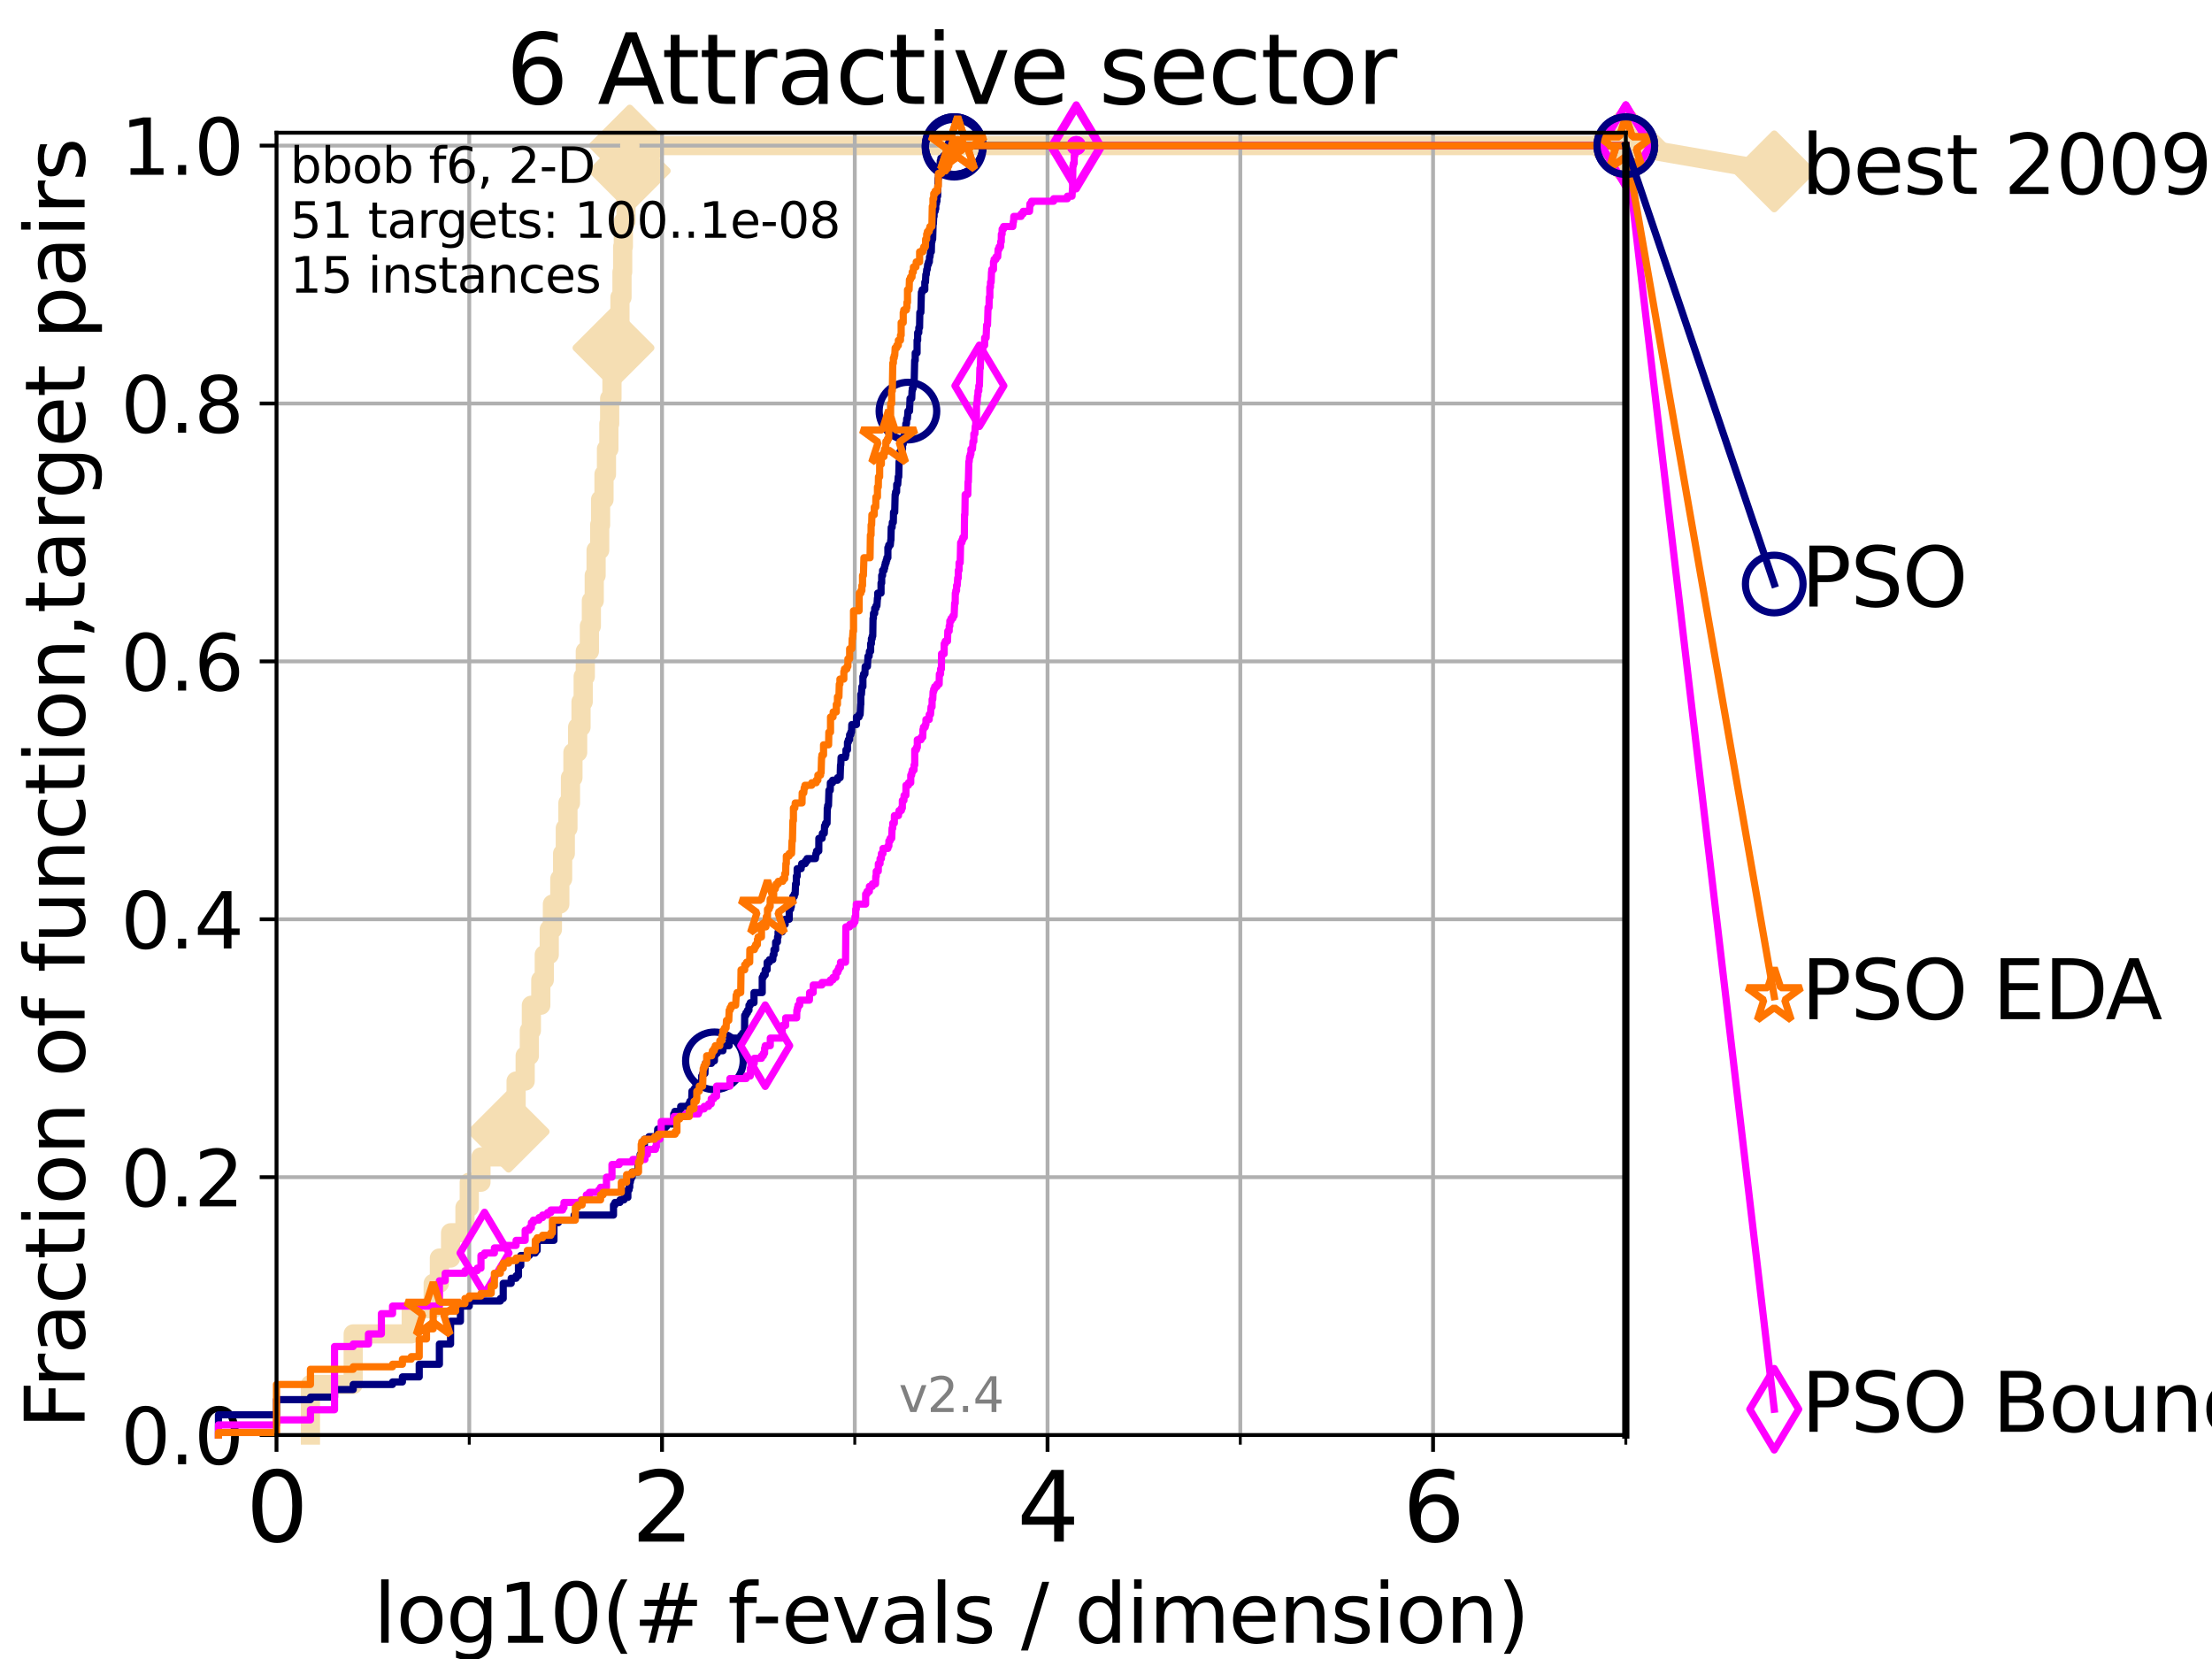 <?xml version="1.0" encoding="utf-8" standalone="no"?>
<!DOCTYPE svg PUBLIC "-//W3C//DTD SVG 1.1//EN"
  "http://www.w3.org/Graphics/SVG/1.1/DTD/svg11.dtd">
<svg height="345.6pt" version="1.1" viewBox="0 0 460.8 345.6" width="460.8pt" xmlns="http://www.w3.org/2000/svg" xmlns:xlink="http://www.w3.org/1999/xlink">
 <defs>
  <style type="text/css">*{stroke-linecap:butt;stroke-linejoin:round;}</style>
 </defs>
 <g id="figure_1">
  <g id="patch_1">
   <path d="M 0 345.6 
L 460.8 345.6 
L 460.8 0 
L 0 0 
z
" style="fill:#ffffff;"/>
  </g>
  <g id="axes_1">
   <g id="patch_2">
    <path d="M 57.6 298.944 
L 338.688 298.944 
L 338.688 27.648 
L 57.6 27.648 
z
" style="fill:#ffffff;"/>
   </g>
   <g id="line2d_1">
    <path d="M 64.671 298.944 
L 64.671 288.41 
L 73.579 288.41 
L 73.579 277.877 
L 85.667 277.877 
L 85.667 272.61 
L 90.243 272.61 
L 90.243 267.343 
L 91.535 267.343 
L 91.535 262.076 
L 93.864 262.076 
L 93.864 256.809 
L 96.861 256.809 
L 96.861 251.542 
L 97.755 251.542 
L 97.755 246.275 
L 100.193 246.275 
L 100.193 241.009 
L 105.952 241.009 
L 105.952 235.742 
L 107.515 235.742 
L 107.515 225.208 
L 109.402 225.208 
L 109.402 219.941 
L 110.274 219.941 
L 110.274 214.674 
L 110.694 214.674 
L 110.694 209.407 
L 112.656 209.407 
L 112.656 204.141 
L 113.383 204.141 
L 113.383 198.874 
L 114.419 198.874 
L 114.419 193.607 
L 115.077 193.607 
L 115.077 188.34 
L 116.621 188.34 
L 116.621 183.073 
L 117.203 183.073 
L 117.203 177.806 
L 117.765 177.806 
L 117.765 172.539 
L 118.31 172.539 
L 118.31 167.272 
L 118.839 167.272 
L 118.839 162.006 
L 119.352 162.006 
L 119.352 156.739 
L 120.335 156.739 
L 120.335 151.472 
L 121.037 151.472 
L 121.037 146.205 
L 121.49 146.205 
L 121.49 140.938 
L 121.931 140.938 
L 121.931 135.671 
L 122.782 135.671 
L 122.782 130.404 
L 123.193 130.404 
L 123.193 125.138 
L 123.791 125.138 
L 123.791 119.871 
L 124.178 119.871 
L 124.178 114.604 
L 124.928 114.604 
L 124.928 109.337 
L 125.111 109.337 
L 125.111 104.07 
L 125.823 104.07 
L 125.823 98.803 
L 126.338 98.803 
L 126.338 93.536 
L 126.839 93.536 
L 126.839 88.27 
L 127.003 88.27 
L 127.003 83.003 
L 127.485 83.003 
L 127.485 77.736 
L 127.799 77.736 
L 127.799 72.469 
L 128.709 72.469 
L 128.709 67.202 
L 129.147 67.202 
L 129.147 61.935 
L 129.574 61.935 
L 129.574 56.668 
L 129.714 56.668 
L 129.714 51.402 
L 129.853 51.402 
L 129.853 46.135 
L 130.398 46.135 
L 130.398 40.868 
L 130.796 40.868 
L 130.796 35.601 
L 131.185 35.601 
L 131.185 30.334 
L 338.688 30.334 
" style="fill:none;stroke:#f5deb3;stroke-linecap:square;stroke-width:4;"/>
   </g>
   <g id="line2d_2">
    <defs>
     <path d="M 0 7.778 
L 7.778 0 
L 0 -7.778 
L -7.778 0 
z
" id="mb7af775166" style="stroke:#f5deb3;stroke-linejoin:miter;stroke-width:1.5;"/>
    </defs>
    <g>
     <use style="fill:#f5deb3;stroke:#f5deb3;stroke-linejoin:miter;stroke-width:1.5;" x="105.952" xlink:href="#mb7af775166" y="235.742"/>
     <use style="fill:#f5deb3;stroke:#f5deb3;stroke-linejoin:miter;stroke-width:1.5;" x="127.799" xlink:href="#mb7af775166" y="72.469"/>
     <use style="fill:#f5deb3;stroke:#f5deb3;stroke-linejoin:miter;stroke-width:1.5;" x="131.185" xlink:href="#mb7af775166" y="35.601"/>
     <use style="fill:#f5deb3;stroke:#f5deb3;stroke-linejoin:miter;stroke-width:1.5;" x="131.185" xlink:href="#mb7af775166" y="30.334"/>
     <use style="fill:#f5deb3;stroke:#f5deb3;stroke-linejoin:miter;stroke-width:1.5;" x="338.688" xlink:href="#mb7af775166" y="30.334"/>
    </g>
   </g>
   <g id="line2d_3">
    <path style="fill:none;stroke:#f5deb3;stroke-linecap:square;stroke-width:4;"/>
    <g/>
   </g>
   <g id="line2d_4">
    <path d="M 338.688 30.334 
L 369.608 35.706 
" style="fill:none;stroke:#f5deb3;stroke-linecap:square;stroke-width:4;"/>
    <g>
     <use style="fill:#f5deb3;stroke:#f5deb3;stroke-linejoin:miter;stroke-width:1.5;" x="338.688" xlink:href="#mb7af775166" y="30.334"/>
     <use style="fill:#f5deb3;stroke:#f5deb3;stroke-linejoin:miter;stroke-width:1.5;" x="369.608" xlink:href="#mb7af775166" y="35.706"/>
    </g>
   </g>
   <g id="matplotlib.axis_1">
    <g id="xtick_1">
     <g id="line2d_5">
      <path clip-path="url(#p90a3f6cb01)" d="M 57.6 298.944 
L 57.6 27.648 
" style="fill:none;stroke:#b0b0b0;stroke-linecap:square;stroke-width:0.8;"/>
     </g>
     <g id="line2d_6">
      <defs>
       <path d="M 0 0 
L 0 3.5 
" id="mf68ffb5358" style="stroke:#000000;stroke-width:0.8;"/>
      </defs>
      <g>
       <use style="stroke:#000000;stroke-width:0.8;" x="57.6" xlink:href="#mf68ffb5358" y="298.944"/>
      </g>
     </g>
     <g id="text_1">
      <!-- 0 -->
      <g transform="translate(51.237 321.141)scale(0.2 -0.2)">
       <defs>
        <path d="M 2034 4250 
Q 1547 4250 1301 3770 
Q 1056 3291 1056 2328 
Q 1056 1369 1301 889 
Q 1547 409 2034 409 
Q 2525 409 2770 889 
Q 3016 1369 3016 2328 
Q 3016 3291 2770 3770 
Q 2525 4250 2034 4250 
z
M 2034 4750 
Q 2819 4750 3233 4129 
Q 3647 3509 3647 2328 
Q 3647 1150 3233 529 
Q 2819 -91 2034 -91 
Q 1250 -91 836 529 
Q 422 1150 422 2328 
Q 422 3509 836 4129 
Q 1250 4750 2034 4750 
z
" id="DejaVuSans-30" transform="scale(0.016)"/>
       </defs>
       <use xlink:href="#DejaVuSans-30"/>
      </g>
     </g>
    </g>
    <g id="xtick_2">
     <g id="line2d_7">
      <path clip-path="url(#p90a3f6cb01)" d="M 137.911 298.944 
L 137.911 27.648 
" style="fill:none;stroke:#b0b0b0;stroke-linecap:square;stroke-width:0.8;"/>
     </g>
     <g id="line2d_8">
      <g>
       <use style="stroke:#000000;stroke-width:0.8;" x="137.911" xlink:href="#mf68ffb5358" y="298.944"/>
      </g>
     </g>
     <g id="text_2">
      <!-- 2 -->
      <g transform="translate(131.548 321.141)scale(0.2 -0.2)">
       <defs>
        <path d="M 1228 531 
L 3431 531 
L 3431 0 
L 469 0 
L 469 531 
Q 828 903 1448 1529 
Q 2069 2156 2228 2338 
Q 2531 2678 2651 2914 
Q 2772 3150 2772 3378 
Q 2772 3750 2511 3984 
Q 2250 4219 1831 4219 
Q 1534 4219 1204 4116 
Q 875 4013 500 3803 
L 500 4441 
Q 881 4594 1212 4672 
Q 1544 4750 1819 4750 
Q 2544 4750 2975 4387 
Q 3406 4025 3406 3419 
Q 3406 3131 3298 2873 
Q 3191 2616 2906 2266 
Q 2828 2175 2409 1742 
Q 1991 1309 1228 531 
z
" id="DejaVuSans-32" transform="scale(0.016)"/>
       </defs>
       <use xlink:href="#DejaVuSans-32"/>
      </g>
     </g>
    </g>
    <g id="xtick_3">
     <g id="line2d_9">
      <path clip-path="url(#p90a3f6cb01)" d="M 218.222 298.944 
L 218.222 27.648 
" style="fill:none;stroke:#b0b0b0;stroke-linecap:square;stroke-width:0.8;"/>
     </g>
     <g id="line2d_10">
      <g>
       <use style="stroke:#000000;stroke-width:0.8;" x="218.222" xlink:href="#mf68ffb5358" y="298.944"/>
      </g>
     </g>
     <g id="text_3">
      <!-- 4 -->
      <g transform="translate(211.859 321.141)scale(0.2 -0.2)">
       <defs>
        <path d="M 2419 4116 
L 825 1625 
L 2419 1625 
L 2419 4116 
z
M 2253 4666 
L 3047 4666 
L 3047 1625 
L 3713 1625 
L 3713 1100 
L 3047 1100 
L 3047 0 
L 2419 0 
L 2419 1100 
L 313 1100 
L 313 1709 
L 2253 4666 
z
" id="DejaVuSans-34" transform="scale(0.016)"/>
       </defs>
       <use xlink:href="#DejaVuSans-34"/>
      </g>
     </g>
    </g>
    <g id="xtick_4">
     <g id="line2d_11">
      <path clip-path="url(#p90a3f6cb01)" d="M 298.533 298.944 
L 298.533 27.648 
" style="fill:none;stroke:#b0b0b0;stroke-linecap:square;stroke-width:0.8;"/>
     </g>
     <g id="line2d_12">
      <g>
       <use style="stroke:#000000;stroke-width:0.8;" x="298.533" xlink:href="#mf68ffb5358" y="298.944"/>
      </g>
     </g>
     <g id="text_4">
      <!-- 6 -->
      <g transform="translate(292.17 321.141)scale(0.2 -0.2)">
       <defs>
        <path d="M 2113 2584 
Q 1688 2584 1439 2293 
Q 1191 2003 1191 1497 
Q 1191 994 1439 701 
Q 1688 409 2113 409 
Q 2538 409 2786 701 
Q 3034 994 3034 1497 
Q 3034 2003 2786 2293 
Q 2538 2584 2113 2584 
z
M 3366 4563 
L 3366 3988 
Q 3128 4100 2886 4159 
Q 2644 4219 2406 4219 
Q 1781 4219 1451 3797 
Q 1122 3375 1075 2522 
Q 1259 2794 1537 2939 
Q 1816 3084 2150 3084 
Q 2853 3084 3261 2657 
Q 3669 2231 3669 1497 
Q 3669 778 3244 343 
Q 2819 -91 2113 -91 
Q 1303 -91 875 529 
Q 447 1150 447 2328 
Q 447 3434 972 4092 
Q 1497 4750 2381 4750 
Q 2619 4750 2861 4703 
Q 3103 4656 3366 4563 
z
" id="DejaVuSans-36" transform="scale(0.016)"/>
       </defs>
       <use xlink:href="#DejaVuSans-36"/>
      </g>
     </g>
    </g>
    <g id="xtick_5">
     <g id="line2d_13">
      <path clip-path="url(#p90a3f6cb01)" d="M 97.755 298.944 
L 97.755 27.648 
" style="fill:none;stroke:#b0b0b0;stroke-linecap:square;stroke-width:0.8;"/>
     </g>
     <g id="line2d_14">
      <defs>
       <path d="M 0 0 
L 0 2 
" id="m8f9d1c8f1f" style="stroke:#000000;stroke-width:0.6;"/>
      </defs>
      <g>
       <use style="stroke:#000000;stroke-width:0.6;" x="97.755" xlink:href="#m8f9d1c8f1f" y="298.944"/>
      </g>
     </g>
    </g>
    <g id="xtick_6">
     <g id="line2d_15">
      <path clip-path="url(#p90a3f6cb01)" d="M 178.066 298.944 
L 178.066 27.648 
" style="fill:none;stroke:#b0b0b0;stroke-linecap:square;stroke-width:0.8;"/>
     </g>
     <g id="line2d_16">
      <g>
       <use style="stroke:#000000;stroke-width:0.6;" x="178.066" xlink:href="#m8f9d1c8f1f" y="298.944"/>
      </g>
     </g>
    </g>
    <g id="xtick_7">
     <g id="line2d_17">
      <path clip-path="url(#p90a3f6cb01)" d="M 258.377 298.944 
L 258.377 27.648 
" style="fill:none;stroke:#b0b0b0;stroke-linecap:square;stroke-width:0.8;"/>
     </g>
     <g id="line2d_18">
      <g>
       <use style="stroke:#000000;stroke-width:0.6;" x="258.377" xlink:href="#m8f9d1c8f1f" y="298.944"/>
      </g>
     </g>
    </g>
    <g id="xtick_8">
     <g id="line2d_19">
      <path clip-path="url(#p90a3f6cb01)" d="M 338.688 298.944 
L 338.688 27.648 
" style="fill:none;stroke:#b0b0b0;stroke-linecap:square;stroke-width:0.8;"/>
     </g>
     <g id="line2d_20">
      <g>
       <use style="stroke:#000000;stroke-width:0.6;" x="338.688" xlink:href="#m8f9d1c8f1f" y="298.944"/>
      </g>
     </g>
    </g>
    <g id="text_5">
     <!-- log10(# f-evals / dimension) -->
     <g transform="translate(77.764 342.218)scale(0.17 -0.17)">
      <defs>
       <path d="M 603 4863 
L 1178 4863 
L 1178 0 
L 603 0 
L 603 4863 
z
" id="DejaVuSans-6c" transform="scale(0.016)"/>
       <path d="M 1959 3097 
Q 1497 3097 1228 2736 
Q 959 2375 959 1747 
Q 959 1119 1226 758 
Q 1494 397 1959 397 
Q 2419 397 2687 759 
Q 2956 1122 2956 1747 
Q 2956 2369 2687 2733 
Q 2419 3097 1959 3097 
z
M 1959 3584 
Q 2709 3584 3137 3096 
Q 3566 2609 3566 1747 
Q 3566 888 3137 398 
Q 2709 -91 1959 -91 
Q 1206 -91 779 398 
Q 353 888 353 1747 
Q 353 2609 779 3096 
Q 1206 3584 1959 3584 
z
" id="DejaVuSans-6f" transform="scale(0.016)"/>
       <path d="M 2906 1791 
Q 2906 2416 2648 2759 
Q 2391 3103 1925 3103 
Q 1463 3103 1205 2759 
Q 947 2416 947 1791 
Q 947 1169 1205 825 
Q 1463 481 1925 481 
Q 2391 481 2648 825 
Q 2906 1169 2906 1791 
z
M 3481 434 
Q 3481 -459 3084 -895 
Q 2688 -1331 1869 -1331 
Q 1566 -1331 1297 -1286 
Q 1028 -1241 775 -1147 
L 775 -588 
Q 1028 -725 1275 -790 
Q 1522 -856 1778 -856 
Q 2344 -856 2625 -561 
Q 2906 -266 2906 331 
L 2906 616 
Q 2728 306 2450 153 
Q 2172 0 1784 0 
Q 1141 0 747 490 
Q 353 981 353 1791 
Q 353 2603 747 3093 
Q 1141 3584 1784 3584 
Q 2172 3584 2450 3431 
Q 2728 3278 2906 2969 
L 2906 3500 
L 3481 3500 
L 3481 434 
z
" id="DejaVuSans-67" transform="scale(0.016)"/>
       <path d="M 794 531 
L 1825 531 
L 1825 4091 
L 703 3866 
L 703 4441 
L 1819 4666 
L 2450 4666 
L 2450 531 
L 3481 531 
L 3481 0 
L 794 0 
L 794 531 
z
" id="DejaVuSans-31" transform="scale(0.016)"/>
       <path d="M 1984 4856 
Q 1566 4138 1362 3434 
Q 1159 2731 1159 2009 
Q 1159 1288 1364 580 
Q 1569 -128 1984 -844 
L 1484 -844 
Q 1016 -109 783 600 
Q 550 1309 550 2009 
Q 550 2706 781 3412 
Q 1013 4119 1484 4856 
L 1984 4856 
z
" id="DejaVuSans-28" transform="scale(0.016)"/>
       <path d="M 3272 2816 
L 2363 2816 
L 2100 1772 
L 3016 1772 
L 3272 2816 
z
M 2803 4594 
L 2478 3297 
L 3391 3297 
L 3719 4594 
L 4219 4594 
L 3897 3297 
L 4872 3297 
L 4872 2816 
L 3775 2816 
L 3519 1772 
L 4513 1772 
L 4513 1294 
L 3397 1294 
L 3072 0 
L 2572 0 
L 2894 1294 
L 1978 1294 
L 1656 0 
L 1153 0 
L 1478 1294 
L 494 1294 
L 494 1772 
L 1594 1772 
L 1856 2816 
L 850 2816 
L 850 3297 
L 1978 3297 
L 2297 4594 
L 2803 4594 
z
" id="DejaVuSans-23" transform="scale(0.016)"/>
       <path id="DejaVuSans-20" transform="scale(0.016)"/>
       <path d="M 2375 4863 
L 2375 4384 
L 1825 4384 
Q 1516 4384 1395 4259 
Q 1275 4134 1275 3809 
L 1275 3500 
L 2222 3500 
L 2222 3053 
L 1275 3053 
L 1275 0 
L 697 0 
L 697 3053 
L 147 3053 
L 147 3500 
L 697 3500 
L 697 3744 
Q 697 4328 969 4595 
Q 1241 4863 1831 4863 
L 2375 4863 
z
" id="DejaVuSans-66" transform="scale(0.016)"/>
       <path d="M 313 2009 
L 1997 2009 
L 1997 1497 
L 313 1497 
L 313 2009 
z
" id="DejaVuSans-2d" transform="scale(0.016)"/>
       <path d="M 3597 1894 
L 3597 1613 
L 953 1613 
Q 991 1019 1311 708 
Q 1631 397 2203 397 
Q 2534 397 2845 478 
Q 3156 559 3463 722 
L 3463 178 
Q 3153 47 2828 -22 
Q 2503 -91 2169 -91 
Q 1331 -91 842 396 
Q 353 884 353 1716 
Q 353 2575 817 3079 
Q 1281 3584 2069 3584 
Q 2775 3584 3186 3129 
Q 3597 2675 3597 1894 
z
M 3022 2063 
Q 3016 2534 2758 2815 
Q 2500 3097 2075 3097 
Q 1594 3097 1305 2825 
Q 1016 2553 972 2059 
L 3022 2063 
z
" id="DejaVuSans-65" transform="scale(0.016)"/>
       <path d="M 191 3500 
L 800 3500 
L 1894 563 
L 2988 3500 
L 3597 3500 
L 2284 0 
L 1503 0 
L 191 3500 
z
" id="DejaVuSans-76" transform="scale(0.016)"/>
       <path d="M 2194 1759 
Q 1497 1759 1228 1600 
Q 959 1441 959 1056 
Q 959 750 1161 570 
Q 1363 391 1709 391 
Q 2188 391 2477 730 
Q 2766 1069 2766 1631 
L 2766 1759 
L 2194 1759 
z
M 3341 1997 
L 3341 0 
L 2766 0 
L 2766 531 
Q 2569 213 2275 61 
Q 1981 -91 1556 -91 
Q 1019 -91 701 211 
Q 384 513 384 1019 
Q 384 1609 779 1909 
Q 1175 2209 1959 2209 
L 2766 2209 
L 2766 2266 
Q 2766 2663 2505 2880 
Q 2244 3097 1772 3097 
Q 1472 3097 1187 3025 
Q 903 2953 641 2809 
L 641 3341 
Q 956 3463 1253 3523 
Q 1550 3584 1831 3584 
Q 2591 3584 2966 3190 
Q 3341 2797 3341 1997 
z
" id="DejaVuSans-61" transform="scale(0.016)"/>
       <path d="M 2834 3397 
L 2834 2853 
Q 2591 2978 2328 3040 
Q 2066 3103 1784 3103 
Q 1356 3103 1142 2972 
Q 928 2841 928 2578 
Q 928 2378 1081 2264 
Q 1234 2150 1697 2047 
L 1894 2003 
Q 2506 1872 2764 1633 
Q 3022 1394 3022 966 
Q 3022 478 2636 193 
Q 2250 -91 1575 -91 
Q 1294 -91 989 -36 
Q 684 19 347 128 
L 347 722 
Q 666 556 975 473 
Q 1284 391 1588 391 
Q 1994 391 2212 530 
Q 2431 669 2431 922 
Q 2431 1156 2273 1281 
Q 2116 1406 1581 1522 
L 1381 1569 
Q 847 1681 609 1914 
Q 372 2147 372 2553 
Q 372 3047 722 3315 
Q 1072 3584 1716 3584 
Q 2034 3584 2315 3537 
Q 2597 3491 2834 3397 
z
" id="DejaVuSans-73" transform="scale(0.016)"/>
       <path d="M 1625 4666 
L 2156 4666 
L 531 -594 
L 0 -594 
L 1625 4666 
z
" id="DejaVuSans-2f" transform="scale(0.016)"/>
       <path d="M 2906 2969 
L 2906 4863 
L 3481 4863 
L 3481 0 
L 2906 0 
L 2906 525 
Q 2725 213 2448 61 
Q 2172 -91 1784 -91 
Q 1150 -91 751 415 
Q 353 922 353 1747 
Q 353 2572 751 3078 
Q 1150 3584 1784 3584 
Q 2172 3584 2448 3432 
Q 2725 3281 2906 2969 
z
M 947 1747 
Q 947 1113 1208 752 
Q 1469 391 1925 391 
Q 2381 391 2643 752 
Q 2906 1113 2906 1747 
Q 2906 2381 2643 2742 
Q 2381 3103 1925 3103 
Q 1469 3103 1208 2742 
Q 947 2381 947 1747 
z
" id="DejaVuSans-64" transform="scale(0.016)"/>
       <path d="M 603 3500 
L 1178 3500 
L 1178 0 
L 603 0 
L 603 3500 
z
M 603 4863 
L 1178 4863 
L 1178 4134 
L 603 4134 
L 603 4863 
z
" id="DejaVuSans-69" transform="scale(0.016)"/>
       <path d="M 3328 2828 
Q 3544 3216 3844 3400 
Q 4144 3584 4550 3584 
Q 5097 3584 5394 3201 
Q 5691 2819 5691 2113 
L 5691 0 
L 5113 0 
L 5113 2094 
Q 5113 2597 4934 2840 
Q 4756 3084 4391 3084 
Q 3944 3084 3684 2787 
Q 3425 2491 3425 1978 
L 3425 0 
L 2847 0 
L 2847 2094 
Q 2847 2600 2669 2842 
Q 2491 3084 2119 3084 
Q 1678 3084 1418 2786 
Q 1159 2488 1159 1978 
L 1159 0 
L 581 0 
L 581 3500 
L 1159 3500 
L 1159 2956 
Q 1356 3278 1631 3431 
Q 1906 3584 2284 3584 
Q 2666 3584 2933 3390 
Q 3200 3197 3328 2828 
z
" id="DejaVuSans-6d" transform="scale(0.016)"/>
       <path d="M 3513 2113 
L 3513 0 
L 2938 0 
L 2938 2094 
Q 2938 2591 2744 2837 
Q 2550 3084 2163 3084 
Q 1697 3084 1428 2787 
Q 1159 2491 1159 1978 
L 1159 0 
L 581 0 
L 581 3500 
L 1159 3500 
L 1159 2956 
Q 1366 3272 1645 3428 
Q 1925 3584 2291 3584 
Q 2894 3584 3203 3211 
Q 3513 2838 3513 2113 
z
" id="DejaVuSans-6e" transform="scale(0.016)"/>
       <path d="M 513 4856 
L 1013 4856 
Q 1481 4119 1714 3412 
Q 1947 2706 1947 2009 
Q 1947 1309 1714 600 
Q 1481 -109 1013 -844 
L 513 -844 
Q 928 -128 1133 580 
Q 1338 1288 1338 2009 
Q 1338 2731 1133 3434 
Q 928 4138 513 4856 
z
" id="DejaVuSans-29" transform="scale(0.016)"/>
      </defs>
      <use xlink:href="#DejaVuSans-6c"/>
      <use x="27.783" xlink:href="#DejaVuSans-6f"/>
      <use x="88.965" xlink:href="#DejaVuSans-67"/>
      <use x="152.441" xlink:href="#DejaVuSans-31"/>
      <use x="216.064" xlink:href="#DejaVuSans-30"/>
      <use x="279.688" xlink:href="#DejaVuSans-28"/>
      <use x="318.701" xlink:href="#DejaVuSans-23"/>
      <use x="402.49" xlink:href="#DejaVuSans-20"/>
      <use x="434.277" xlink:href="#DejaVuSans-66"/>
      <use x="463.982" xlink:href="#DejaVuSans-2d"/>
      <use x="500.066" xlink:href="#DejaVuSans-65"/>
      <use x="561.59" xlink:href="#DejaVuSans-76"/>
      <use x="620.77" xlink:href="#DejaVuSans-61"/>
      <use x="682.049" xlink:href="#DejaVuSans-6c"/>
      <use x="709.832" xlink:href="#DejaVuSans-73"/>
      <use x="761.932" xlink:href="#DejaVuSans-20"/>
      <use x="793.719" xlink:href="#DejaVuSans-2f"/>
      <use x="827.41" xlink:href="#DejaVuSans-20"/>
      <use x="859.197" xlink:href="#DejaVuSans-64"/>
      <use x="922.674" xlink:href="#DejaVuSans-69"/>
      <use x="950.457" xlink:href="#DejaVuSans-6d"/>
      <use x="1047.869" xlink:href="#DejaVuSans-65"/>
      <use x="1109.393" xlink:href="#DejaVuSans-6e"/>
      <use x="1172.771" xlink:href="#DejaVuSans-73"/>
      <use x="1224.871" xlink:href="#DejaVuSans-69"/>
      <use x="1252.654" xlink:href="#DejaVuSans-6f"/>
      <use x="1313.836" xlink:href="#DejaVuSans-6e"/>
      <use x="1377.215" xlink:href="#DejaVuSans-29"/>
     </g>
    </g>
   </g>
   <g id="matplotlib.axis_2">
    <g id="ytick_1">
     <g id="line2d_21">
      <path clip-path="url(#p90a3f6cb01)" d="M 57.6 298.944 
L 338.688 298.944 
" style="fill:none;stroke:#b0b0b0;stroke-linecap:square;stroke-width:0.8;"/>
     </g>
     <g id="line2d_22">
      <defs>
       <path d="M 0 0 
L -3.5 0 
" id="m0c002e6bf1" style="stroke:#000000;stroke-width:0.8;"/>
      </defs>
      <g>
       <use style="stroke:#000000;stroke-width:0.8;" x="57.6" xlink:href="#m0c002e6bf1" y="298.944"/>
      </g>
     </g>
     <g id="text_6">
      <!-- 0.0 -->
      <g transform="translate(25.155 305.023)scale(0.16 -0.16)">
       <defs>
        <path d="M 684 794 
L 1344 794 
L 1344 0 
L 684 0 
L 684 794 
z
" id="DejaVuSans-2e" transform="scale(0.016)"/>
       </defs>
       <use xlink:href="#DejaVuSans-30"/>
       <use x="63.623" xlink:href="#DejaVuSans-2e"/>
       <use x="95.41" xlink:href="#DejaVuSans-30"/>
      </g>
     </g>
    </g>
    <g id="ytick_2">
     <g id="line2d_23">
      <path clip-path="url(#p90a3f6cb01)" d="M 57.6 245.222 
L 338.688 245.222 
" style="fill:none;stroke:#b0b0b0;stroke-linecap:square;stroke-width:0.8;"/>
     </g>
     <g id="line2d_24">
      <g>
       <use style="stroke:#000000;stroke-width:0.8;" x="57.6" xlink:href="#m0c002e6bf1" y="245.222"/>
      </g>
     </g>
     <g id="text_7">
      <!-- 0.2 -->
      <g transform="translate(25.155 251.301)scale(0.16 -0.16)">
       <use xlink:href="#DejaVuSans-30"/>
       <use x="63.623" xlink:href="#DejaVuSans-2e"/>
       <use x="95.41" xlink:href="#DejaVuSans-32"/>
      </g>
     </g>
    </g>
    <g id="ytick_3">
     <g id="line2d_25">
      <path clip-path="url(#p90a3f6cb01)" d="M 57.6 191.5 
L 338.688 191.5 
" style="fill:none;stroke:#b0b0b0;stroke-linecap:square;stroke-width:0.8;"/>
     </g>
     <g id="line2d_26">
      <g>
       <use style="stroke:#000000;stroke-width:0.8;" x="57.6" xlink:href="#m0c002e6bf1" y="191.5"/>
      </g>
     </g>
     <g id="text_8">
      <!-- 0.4 -->
      <g transform="translate(25.155 197.579)scale(0.16 -0.16)">
       <use xlink:href="#DejaVuSans-30"/>
       <use x="63.623" xlink:href="#DejaVuSans-2e"/>
       <use x="95.41" xlink:href="#DejaVuSans-34"/>
      </g>
     </g>
    </g>
    <g id="ytick_4">
     <g id="line2d_27">
      <path clip-path="url(#p90a3f6cb01)" d="M 57.6 137.778 
L 338.688 137.778 
" style="fill:none;stroke:#b0b0b0;stroke-linecap:square;stroke-width:0.8;"/>
     </g>
     <g id="line2d_28">
      <g>
       <use style="stroke:#000000;stroke-width:0.8;" x="57.6" xlink:href="#m0c002e6bf1" y="137.778"/>
      </g>
     </g>
     <g id="text_9">
      <!-- 0.6 -->
      <g transform="translate(25.155 143.857)scale(0.16 -0.16)">
       <use xlink:href="#DejaVuSans-30"/>
       <use x="63.623" xlink:href="#DejaVuSans-2e"/>
       <use x="95.41" xlink:href="#DejaVuSans-36"/>
      </g>
     </g>
    </g>
    <g id="ytick_5">
     <g id="line2d_29">
      <path clip-path="url(#p90a3f6cb01)" d="M 57.6 84.056 
L 338.688 84.056 
" style="fill:none;stroke:#b0b0b0;stroke-linecap:square;stroke-width:0.8;"/>
     </g>
     <g id="line2d_30">
      <g>
       <use style="stroke:#000000;stroke-width:0.8;" x="57.6" xlink:href="#m0c002e6bf1" y="84.056"/>
      </g>
     </g>
     <g id="text_10">
      <!-- 0.8 -->
      <g transform="translate(25.155 90.135)scale(0.16 -0.16)">
       <defs>
        <path d="M 2034 2216 
Q 1584 2216 1326 1975 
Q 1069 1734 1069 1313 
Q 1069 891 1326 650 
Q 1584 409 2034 409 
Q 2484 409 2743 651 
Q 3003 894 3003 1313 
Q 3003 1734 2745 1975 
Q 2488 2216 2034 2216 
z
M 1403 2484 
Q 997 2584 770 2862 
Q 544 3141 544 3541 
Q 544 4100 942 4425 
Q 1341 4750 2034 4750 
Q 2731 4750 3128 4425 
Q 3525 4100 3525 3541 
Q 3525 3141 3298 2862 
Q 3072 2584 2669 2484 
Q 3125 2378 3379 2068 
Q 3634 1759 3634 1313 
Q 3634 634 3220 271 
Q 2806 -91 2034 -91 
Q 1263 -91 848 271 
Q 434 634 434 1313 
Q 434 1759 690 2068 
Q 947 2378 1403 2484 
z
M 1172 3481 
Q 1172 3119 1398 2916 
Q 1625 2713 2034 2713 
Q 2441 2713 2670 2916 
Q 2900 3119 2900 3481 
Q 2900 3844 2670 4047 
Q 2441 4250 2034 4250 
Q 1625 4250 1398 4047 
Q 1172 3844 1172 3481 
z
" id="DejaVuSans-38" transform="scale(0.016)"/>
       </defs>
       <use xlink:href="#DejaVuSans-30"/>
       <use x="63.623" xlink:href="#DejaVuSans-2e"/>
       <use x="95.41" xlink:href="#DejaVuSans-38"/>
      </g>
     </g>
    </g>
    <g id="ytick_6">
     <g id="line2d_31">
      <path clip-path="url(#p90a3f6cb01)" d="M 57.6 30.334 
L 338.688 30.334 
" style="fill:none;stroke:#b0b0b0;stroke-linecap:square;stroke-width:0.8;"/>
     </g>
     <g id="line2d_32">
      <g>
       <use style="stroke:#000000;stroke-width:0.8;" x="57.6" xlink:href="#m0c002e6bf1" y="30.334"/>
      </g>
     </g>
     <g id="text_11">
      <!-- 1.0 -->
      <g transform="translate(25.155 36.413)scale(0.16 -0.16)">
       <use xlink:href="#DejaVuSans-31"/>
       <use x="63.623" xlink:href="#DejaVuSans-2e"/>
       <use x="95.41" xlink:href="#DejaVuSans-30"/>
      </g>
     </g>
    </g>
    <g id="text_12">
     <!-- Fraction of function,target pairs -->
     <g transform="translate(17.62 297.681)rotate(-90)scale(0.17 -0.17)">
      <defs>
       <path d="M 628 4666 
L 3309 4666 
L 3309 4134 
L 1259 4134 
L 1259 2759 
L 3109 2759 
L 3109 2228 
L 1259 2228 
L 1259 0 
L 628 0 
L 628 4666 
z
" id="DejaVuSans-46" transform="scale(0.016)"/>
       <path d="M 2631 2963 
Q 2534 3019 2420 3045 
Q 2306 3072 2169 3072 
Q 1681 3072 1420 2755 
Q 1159 2438 1159 1844 
L 1159 0 
L 581 0 
L 581 3500 
L 1159 3500 
L 1159 2956 
Q 1341 3275 1631 3429 
Q 1922 3584 2338 3584 
Q 2397 3584 2469 3576 
Q 2541 3569 2628 3553 
L 2631 2963 
z
" id="DejaVuSans-72" transform="scale(0.016)"/>
       <path d="M 3122 3366 
L 3122 2828 
Q 2878 2963 2633 3030 
Q 2388 3097 2138 3097 
Q 1578 3097 1268 2742 
Q 959 2388 959 1747 
Q 959 1106 1268 751 
Q 1578 397 2138 397 
Q 2388 397 2633 464 
Q 2878 531 3122 666 
L 3122 134 
Q 2881 22 2623 -34 
Q 2366 -91 2075 -91 
Q 1284 -91 818 406 
Q 353 903 353 1747 
Q 353 2603 823 3093 
Q 1294 3584 2113 3584 
Q 2378 3584 2631 3529 
Q 2884 3475 3122 3366 
z
" id="DejaVuSans-63" transform="scale(0.016)"/>
       <path d="M 1172 4494 
L 1172 3500 
L 2356 3500 
L 2356 3053 
L 1172 3053 
L 1172 1153 
Q 1172 725 1289 603 
Q 1406 481 1766 481 
L 2356 481 
L 2356 0 
L 1766 0 
Q 1100 0 847 248 
Q 594 497 594 1153 
L 594 3053 
L 172 3053 
L 172 3500 
L 594 3500 
L 594 4494 
L 1172 4494 
z
" id="DejaVuSans-74" transform="scale(0.016)"/>
       <path d="M 544 1381 
L 544 3500 
L 1119 3500 
L 1119 1403 
Q 1119 906 1312 657 
Q 1506 409 1894 409 
Q 2359 409 2629 706 
Q 2900 1003 2900 1516 
L 2900 3500 
L 3475 3500 
L 3475 0 
L 2900 0 
L 2900 538 
Q 2691 219 2414 64 
Q 2138 -91 1772 -91 
Q 1169 -91 856 284 
Q 544 659 544 1381 
z
M 1991 3584 
L 1991 3584 
z
" id="DejaVuSans-75" transform="scale(0.016)"/>
       <path d="M 750 794 
L 1409 794 
L 1409 256 
L 897 -744 
L 494 -744 
L 750 256 
L 750 794 
z
" id="DejaVuSans-2c" transform="scale(0.016)"/>
       <path d="M 1159 525 
L 1159 -1331 
L 581 -1331 
L 581 3500 
L 1159 3500 
L 1159 2969 
Q 1341 3281 1617 3432 
Q 1894 3584 2278 3584 
Q 2916 3584 3314 3078 
Q 3713 2572 3713 1747 
Q 3713 922 3314 415 
Q 2916 -91 2278 -91 
Q 1894 -91 1617 61 
Q 1341 213 1159 525 
z
M 3116 1747 
Q 3116 2381 2855 2742 
Q 2594 3103 2138 3103 
Q 1681 3103 1420 2742 
Q 1159 2381 1159 1747 
Q 1159 1113 1420 752 
Q 1681 391 2138 391 
Q 2594 391 2855 752 
Q 3116 1113 3116 1747 
z
" id="DejaVuSans-70" transform="scale(0.016)"/>
      </defs>
      <use xlink:href="#DejaVuSans-46"/>
      <use x="50.27" xlink:href="#DejaVuSans-72"/>
      <use x="91.383" xlink:href="#DejaVuSans-61"/>
      <use x="152.662" xlink:href="#DejaVuSans-63"/>
      <use x="207.643" xlink:href="#DejaVuSans-74"/>
      <use x="246.852" xlink:href="#DejaVuSans-69"/>
      <use x="274.635" xlink:href="#DejaVuSans-6f"/>
      <use x="335.816" xlink:href="#DejaVuSans-6e"/>
      <use x="399.195" xlink:href="#DejaVuSans-20"/>
      <use x="430.982" xlink:href="#DejaVuSans-6f"/>
      <use x="492.164" xlink:href="#DejaVuSans-66"/>
      <use x="527.369" xlink:href="#DejaVuSans-20"/>
      <use x="559.156" xlink:href="#DejaVuSans-66"/>
      <use x="594.361" xlink:href="#DejaVuSans-75"/>
      <use x="657.74" xlink:href="#DejaVuSans-6e"/>
      <use x="721.119" xlink:href="#DejaVuSans-63"/>
      <use x="776.1" xlink:href="#DejaVuSans-74"/>
      <use x="815.309" xlink:href="#DejaVuSans-69"/>
      <use x="843.092" xlink:href="#DejaVuSans-6f"/>
      <use x="904.273" xlink:href="#DejaVuSans-6e"/>
      <use x="967.652" xlink:href="#DejaVuSans-2c"/>
      <use x="999.439" xlink:href="#DejaVuSans-74"/>
      <use x="1038.648" xlink:href="#DejaVuSans-61"/>
      <use x="1099.928" xlink:href="#DejaVuSans-72"/>
      <use x="1139.291" xlink:href="#DejaVuSans-67"/>
      <use x="1202.768" xlink:href="#DejaVuSans-65"/>
      <use x="1264.291" xlink:href="#DejaVuSans-74"/>
      <use x="1303.5" xlink:href="#DejaVuSans-20"/>
      <use x="1335.287" xlink:href="#DejaVuSans-70"/>
      <use x="1398.764" xlink:href="#DejaVuSans-61"/>
      <use x="1460.043" xlink:href="#DejaVuSans-69"/>
      <use x="1487.826" xlink:href="#DejaVuSans-72"/>
      <use x="1528.939" xlink:href="#DejaVuSans-73"/>
     </g>
    </g>
   </g>
   <g id="line2d_33">
    <defs>
     <path d="M 0 1.5 
C 0.398 1.5 0.779 1.342 1.061 1.061 
C 1.342 0.779 1.5 0.398 1.5 0 
C 1.5 -0.398 1.342 -0.779 1.061 -1.061 
C 0.779 -1.342 0.398 -1.5 0 -1.5 
C -0.398 -1.5 -0.779 -1.342 -1.061 -1.061 
C -1.342 -0.779 -1.5 -0.398 -1.5 0 
C -1.5 0.398 -1.342 0.779 -1.061 1.061 
C -0.779 1.342 -0.398 1.5 0 1.5 
z
" id="m41740790a2" style="stroke:#f5deb3;"/>
    </defs>
    <g>
     <use style="fill:#f5deb3;stroke:#f5deb3;" x="131.185" xlink:href="#m41740790a2" y="30.334"/>
     <use style="fill:#f5deb3;stroke:#f5deb3;" x="131.185" xlink:href="#m41740790a2" y="30.334"/>
    </g>
   </g>
   <g id="line2d_34">
    <defs>
     <path d="M 0 1.5 
C 0.398 1.5 0.779 1.342 1.061 1.061 
C 1.342 0.779 1.5 0.398 1.5 0 
C 1.5 -0.398 1.342 -0.779 1.061 -1.061 
C 0.779 -1.342 0.398 -1.5 0 -1.5 
C -0.398 -1.5 -0.779 -1.342 -1.061 -1.061 
C -1.342 -0.779 -1.5 -0.398 -1.5 0 
C -1.5 0.398 -1.342 0.779 -1.061 1.061 
C -0.779 1.342 -0.398 1.5 0 1.5 
z
" id="me6d7e3a87f" style="stroke:#000080;"/>
    </defs>
    <g>
     <use style="fill:#000080;stroke:#000080;" x="198.763" xlink:href="#me6d7e3a87f" y="30.334"/>
     <use style="fill:#000080;stroke:#000080;" x="198.763" xlink:href="#me6d7e3a87f" y="30.334"/>
    </g>
   </g>
   <g id="line2d_35">
    <path d="M 45.512 298.944 
L 45.512 294.731 
L 57.6 294.731 
L 57.6 291.57 
L 64.671 291.57 
L 64.671 291.044 
L 69.688 291.044 
L 69.688 289.464 
L 73.579 289.464 
L 73.579 288.41 
L 81.776 288.41 
L 81.776 287.884 
L 83.83 287.884 
L 83.83 286.83 
L 87.33 286.83 
L 87.33 284.197 
L 91.535 284.197 
L 91.535 279.983 
L 93.864 279.983 
L 93.864 275.243 
L 95.918 275.243 
L 95.918 272.083 
L 97.755 272.083 
L 97.755 271.03 
L 104.235 271.03 
L 104.235 270.503 
L 104.826 270.503 
L 104.826 267.343 
L 106.489 267.343 
L 106.489 266.289 
L 107.515 266.289 
L 107.515 265.763 
L 108.006 265.763 
L 108.006 263.656 
L 108.484 263.656 
L 108.484 261.549 
L 110.274 261.549 
L 110.274 261.023 
L 111.506 261.023 
L 111.506 260.496 
L 111.897 260.496 
L 111.897 258.389 
L 115.397 258.389 
L 115.397 254.702 
L 116.323 254.702 
L 116.323 254.176 
L 119.603 254.176 
L 119.603 253.122 
L 127.799 253.122 
L 127.799 251.016 
L 128.108 251.016 
L 128.108 250.489 
L 129.147 250.489 
L 129.147 249.962 
L 129.991 249.962 
L 129.991 249.436 
L 130.796 249.436 
L 130.796 247.855 
L 131.056 247.855 
L 131.056 247.329 
L 131.185 247.329 
L 131.185 246.275 
L 131.313 246.275 
L 131.313 245.749 
L 131.44 245.749 
L 131.44 245.222 
L 131.691 245.222 
L 131.691 244.169 
L 132.894 244.169 
L 132.894 241.535 
L 133.353 241.535 
L 133.353 240.482 
L 134.236 240.482 
L 134.236 237.322 
L 135.179 237.322 
L 135.179 236.795 
L 136.924 236.795 
L 137.016 235.215 
L 138.426 235.215 
L 138.426 234.688 
L 138.845 234.688 
L 138.845 234.162 
L 140.348 234.162 
L 140.348 232.055 
L 140.574 232.055 
L 140.574 231.528 
L 141.802 231.528 
L 141.802 230.475 
L 143.464 230.475 
L 143.464 229.948 
L 143.716 229.948 
L 143.716 229.421 
L 144.087 229.421 
L 144.148 227.315 
L 144.63 227.315 
L 144.63 226.788 
L 144.982 226.788 
L 144.982 225.735 
L 146.162 225.735 
L 146.162 224.155 
L 146.378 224.155 
L 146.378 223.628 
L 146.854 223.628 
L 146.906 221.521 
L 148.21 221.521 
L 148.21 220.994 
L 148.827 220.994 
L 148.827 219.941 
L 148.966 219.941 
L 148.966 219.414 
L 149.423 219.414 
L 149.423 218.888 
L 150.599 218.888 
L 150.683 217.834 
L 151.897 217.834 
L 151.897 216.781 
L 152.436 216.781 
L 152.436 216.254 
L 154.304 216.254 
L 154.304 215.728 
L 154.708 215.728 
L 154.708 215.201 
L 155.103 215.201 
L 155.135 211.514 
L 155.393 211.514 
L 155.393 210.987 
L 155.71 210.987 
L 155.71 210.461 
L 156.022 210.461 
L 156.022 209.407 
L 156.297 209.407 
L 156.297 208.881 
L 157.07 208.881 
L 157.07 206.774 
L 158.785 206.774 
L 158.785 203.614 
L 159.02 203.614 
L 159.02 203.087 
L 159.406 203.087 
L 159.406 202.034 
L 159.808 202.034 
L 159.808 200.454 
L 160.274 200.454 
L 160.274 199.927 
L 160.985 199.927 
L 161.054 198.874 
L 161.238 198.874 
L 161.238 197.82 
L 161.578 197.82 
L 161.578 196.24 
L 161.956 196.24 
L 161.977 195.187 
L 162.087 195.187 
L 162.087 194.133 
L 162.958 194.133 
L 162.958 193.08 
L 163.165 193.08 
L 163.165 192.553 
L 163.57 192.553 
L 163.57 191.5 
L 164.41 191.5 
L 164.41 189.393 
L 164.713 189.393 
L 164.713 188.867 
L 164.843 188.867 
L 164.843 187.813 
L 165.157 187.813 
L 165.157 186.76 
L 165.465 186.76 
L 165.465 186.233 
L 165.644 186.233 
L 165.732 184.126 
L 165.891 184.126 
L 165.891 182.546 
L 166.065 182.546 
L 166.065 180.966 
L 166.895 180.966 
L 166.895 180.44 
L 167.011 180.44 
L 167.011 179.913 
L 167.751 179.913 
L 167.751 179.386 
L 168.125 179.386 
L 168.125 178.86 
L 169.87 178.86 
L 169.967 177.806 
L 170.105 177.806 
L 170.105 177.28 
L 170.567 177.28 
L 170.581 174.646 
L 171.264 174.646 
L 171.315 173.593 
L 171.709 173.593 
L 171.771 172.013 
L 171.983 172.013 
L 171.983 171.486 
L 172.289 171.486 
L 172.337 168.326 
L 172.422 168.326 
L 172.422 167.799 
L 172.59 167.799 
L 172.685 164.639 
L 172.956 164.639 
L 172.979 163.059 
L 173.44 163.059 
L 173.44 162.532 
L 174.477 162.532 
L 174.477 162.006 
L 175.015 162.006 
L 175.098 159.372 
L 175.15 159.372 
L 175.212 157.792 
L 176.112 157.792 
L 176.112 157.265 
L 176.229 157.265 
L 176.229 156.212 
L 176.546 156.212 
L 176.546 154.632 
L 176.726 154.632 
L 176.726 154.105 
L 176.987 154.105 
L 176.987 153.052 
L 177.236 153.052 
L 177.236 152.525 
L 177.391 152.525 
L 177.445 150.945 
L 178.42 150.945 
L 178.42 149.365 
L 178.959 149.365 
L 178.959 148.838 
L 179.181 148.838 
L 179.287 146.732 
L 179.319 146.732 
L 179.319 144.625 
L 179.457 144.625 
L 179.545 143.045 
L 179.76 143.045 
L 179.76 140.938 
L 179.894 140.938 
L 179.894 140.411 
L 180.175 140.411 
L 180.236 138.831 
L 180.707 138.831 
L 180.812 136.725 
L 181.056 136.725 
L 181.115 135.671 
L 181.369 135.671 
L 181.369 134.091 
L 181.527 134.091 
L 181.527 133.038 
L 181.691 133.038 
L 181.691 132.511 
L 181.811 132.511 
L 181.867 128.824 
L 181.944 128.824 
L 181.965 127.771 
L 182.214 127.771 
L 182.214 126.718 
L 182.487 126.718 
L 182.487 126.191 
L 182.682 126.191 
L 182.782 124.611 
L 182.842 124.611 
L 182.842 123.558 
L 183.537 123.558 
L 183.537 121.451 
L 183.671 121.451 
L 183.671 119.871 
L 183.859 119.871 
L 183.859 118.817 
L 184.175 118.817 
L 184.175 118.291 
L 184.31 118.291 
L 184.31 117.764 
L 184.425 117.764 
L 184.425 117.237 
L 184.606 117.237 
L 184.606 116.711 
L 184.749 116.711 
L 184.749 116.184 
L 184.962 116.184 
L 184.962 114.077 
L 185.137 114.077 
L 185.137 113.55 
L 185.466 113.55 
L 185.562 112.497 
L 185.596 112.497 
L 185.658 109.864 
L 185.844 109.864 
L 185.888 108.81 
L 186.093 108.81 
L 186.137 106.704 
L 186.382 106.704 
L 186.474 103.017 
L 186.565 103.017 
L 186.565 102.49 
L 186.773 102.49 
L 186.805 100.91 
L 187.015 100.91 
L 187.114 99.33 
L 187.222 99.33 
L 187.294 96.17 
L 187.382 96.17 
L 187.473 94.063 
L 187.875 94.063 
L 187.875 93.536 
L 188.009 93.536 
L 188.009 92.483 
L 188.166 92.483 
L 188.225 90.903 
L 188.399 90.903 
L 188.399 89.323 
L 188.7 89.323 
L 188.7 88.27 
L 188.837 88.27 
L 188.884 87.216 
L 189.033 87.216 
L 189.14 85.636 
L 189.474 85.636 
L 189.578 83.003 
L 189.93 83.003 
L 189.997 81.423 
L 190.049 81.423 
L 190.049 80.896 
L 190.246 80.896 
L 190.345 79.316 
L 190.448 79.316 
L 190.542 75.102 
L 190.657 75.102 
L 190.657 73.522 
L 191.042 73.522 
L 191.047 70.889 
L 191.166 70.889 
L 191.166 69.309 
L 191.399 69.309 
L 191.407 68.255 
L 191.561 68.255 
L 191.617 65.095 
L 191.832 65.095 
L 191.943 60.882 
L 192.107 60.882 
L 192.107 60.355 
L 192.652 60.355 
L 192.652 58.775 
L 192.788 58.775 
L 192.866 57.195 
L 192.956 57.195 
L 193.055 56.142 
L 193.151 56.142 
L 193.254 55.088 
L 193.41 55.088 
L 193.41 54.562 
L 193.597 54.562 
L 193.636 53.508 
L 193.74 53.508 
L 193.839 52.455 
L 194.011 52.455 
L 194.06 50.348 
L 194.15 50.348 
L 194.15 49.821 
L 194.288 49.821 
L 194.388 46.661 
L 194.435 46.661 
L 194.507 45.081 
L 194.588 45.081 
L 194.588 44.028 
L 194.803 44.028 
L 194.803 43.501 
L 194.936 43.501 
L 194.936 42.448 
L 195.068 42.448 
L 195.068 41.921 
L 195.183 41.921 
L 195.183 40.868 
L 195.33 40.868 
L 195.42 37.181 
L 195.501 37.181 
L 195.501 36.654 
L 195.762 36.654 
L 195.837 34.021 
L 195.875 34.021 
L 195.875 33.494 
L 196 33.494 
L 196 32.968 
L 196.565 32.968 
L 196.565 32.441 
L 197.845 32.441 
L 197.845 30.861 
L 198.763 30.861 
L 198.763 30.334 
L 338.688 30.334 
L 338.688 30.334 
" style="fill:none;stroke:#000080;stroke-linecap:square;stroke-width:1.5;"/>
   </g>
   <g id="line2d_36">
    <defs>
     <path d="M 0 6 
C 1.591 6 3.117 5.368 4.243 4.243 
C 5.368 3.117 6 1.591 6 0 
C 6 -1.591 5.368 -3.117 4.243 -4.243 
C 3.117 -5.368 1.591 -6 0 -6 
C -1.591 -6 -3.117 -5.368 -4.243 -4.243 
C -5.368 -3.117 -6 -1.591 -6 0 
C -6 1.591 -5.368 3.117 -4.243 4.243 
C -3.117 5.368 -1.591 6 0 6 
z
" id="m32272702e6" style="stroke:#000080;stroke-width:1.5;"/>
    </defs>
    <g>
     <use style="fill-opacity:0;stroke:#000080;stroke-width:1.5;" x="148.827" xlink:href="#m32272702e6" y="220.994"/>
     <use style="fill-opacity:0;stroke:#000080;stroke-width:1.5;" x="189.14" xlink:href="#m32272702e6" y="85.636"/>
     <use style="fill-opacity:0;stroke:#000080;stroke-width:1.5;" x="198.763" xlink:href="#m32272702e6" y="30.861"/>
     <use style="fill-opacity:0;stroke:#000080;stroke-width:1.5;" x="198.763" xlink:href="#m32272702e6" y="30.334"/>
     <use style="fill-opacity:0;stroke:#000080;stroke-width:1.5;" x="198.763" xlink:href="#m32272702e6" y="30.334"/>
     <use style="fill-opacity:0;stroke:#000080;stroke-width:1.5;" x="338.688" xlink:href="#m32272702e6" y="30.334"/>
    </g>
   </g>
   <g id="line2d_37">
    <path style="fill:none;stroke:#000080;stroke-linecap:square;stroke-width:1.5;"/>
    <g/>
   </g>
   <g id="line2d_38">
    <defs>
     <path d="M 0 1.5 
C 0.398 1.5 0.779 1.342 1.061 1.061 
C 1.342 0.779 1.5 0.398 1.5 0 
C 1.5 -0.398 1.342 -0.779 1.061 -1.061 
C 0.779 -1.342 0.398 -1.5 0 -1.5 
C -0.398 -1.5 -0.779 -1.342 -1.061 -1.061 
C -1.342 -0.779 -1.5 -0.398 -1.5 0 
C -1.5 0.398 -1.342 0.779 -1.061 1.061 
C -0.779 1.342 -0.398 1.5 0 1.5 
z
" id="m01b027384d" style="stroke:#ff00ff;"/>
    </defs>
    <g>
     <use style="fill:#ff00ff;stroke:#ff00ff;" x="224.199" xlink:href="#m01b027384d" y="30.334"/>
     <use style="fill:#ff00ff;stroke:#ff00ff;" x="224.199" xlink:href="#m01b027384d" y="30.334"/>
    </g>
   </g>
   <g id="line2d_39">
    <path d="M 45.512 298.944 
L 45.512 296.837 
L 57.6 296.837 
L 57.6 295.784 
L 64.671 295.784 
L 64.671 293.677 
L 69.688 293.677 
L 69.688 280.51 
L 73.579 280.51 
L 73.579 279.983 
L 76.759 279.983 
L 76.759 277.877 
L 79.447 277.877 
L 79.447 273.663 
L 81.776 273.663 
L 81.776 272.083 
L 91.535 272.083 
L 91.535 266.816 
L 92.738 266.816 
L 92.738 265.236 
L 96.861 265.236 
L 96.861 264.709 
L 99.418 264.709 
L 99.418 264.183 
L 100.193 264.183 
L 100.193 261.549 
L 100.935 261.549 
L 100.935 261.023 
L 102.989 261.023 
L 102.989 259.969 
L 104.826 259.969 
L 104.826 259.443 
L 107.515 259.443 
L 107.515 258.389 
L 109.402 258.389 
L 109.402 256.282 
L 110.274 256.282 
L 110.274 255.756 
L 110.694 255.756 
L 110.694 254.702 
L 111.105 254.702 
L 111.105 254.176 
L 112.281 254.176 
L 112.281 253.649 
L 113.023 253.649 
L 113.023 253.122 
L 114.08 253.122 
L 114.08 252.596 
L 114.751 252.596 
L 114.751 252.069 
L 117.203 252.069 
L 117.203 251.542 
L 117.486 251.542 
L 117.486 250.489 
L 121.037 250.489 
L 121.037 249.962 
L 122.148 249.962 
L 122.148 248.909 
L 122.782 248.909 
L 122.782 248.382 
L 124.744 248.382 
L 124.744 247.855 
L 125.111 247.855 
L 125.111 247.329 
L 126.338 247.329 
L 126.338 245.222 
L 127.485 245.222 
L 127.485 242.589 
L 129.002 242.589 
L 129.002 242.062 
L 131.815 242.062 
L 131.815 241.535 
L 134.343 241.535 
L 134.343 240.482 
L 134.87 240.482 
L 134.87 239.428 
L 136.551 239.428 
L 136.551 238.902 
L 136.739 238.902 
L 136.739 237.322 
L 137.469 237.322 
L 137.469 236.268 
L 137.736 236.268 
L 137.736 233.635 
L 140.424 233.635 
L 140.424 232.582 
L 142.818 232.582 
L 142.818 232.055 
L 145.497 232.055 
L 145.497 231.528 
L 145.722 231.528 
L 145.722 231.001 
L 146.697 231.001 
L 146.697 230.475 
L 147.62 230.475 
L 147.62 229.948 
L 148.161 229.948 
L 148.161 228.895 
L 148.686 228.895 
L 148.686 228.368 
L 149.287 228.368 
L 149.287 226.261 
L 152.053 226.261 
L 152.053 224.681 
L 155.457 224.681 
L 155.457 224.155 
L 156.297 224.155 
L 156.297 222.575 
L 156.449 222.575 
L 156.449 221.521 
L 157.128 221.521 
L 157.128 220.468 
L 158.626 220.468 
L 158.626 219.941 
L 159.02 219.941 
L 159.02 219.414 
L 159.278 219.414 
L 159.278 218.361 
L 159.406 218.361 
L 159.406 217.834 
L 160.466 217.834 
L 160.466 216.254 
L 162.896 216.254 
L 163 213.621 
L 163.67 213.621 
L 163.67 212.041 
L 165.961 212.041 
L 165.996 210.461 
L 166.117 210.461 
L 166.117 209.934 
L 166.238 209.934 
L 166.238 209.407 
L 166.595 209.407 
L 166.595 208.354 
L 168.612 208.354 
L 168.657 206.774 
L 169.403 206.774 
L 169.403 205.194 
L 171.225 205.194 
L 171.225 204.667 
L 172.968 204.667 
L 172.968 204.141 
L 173.52 204.141 
L 173.52 203.614 
L 174.131 203.614 
L 174.131 202.56 
L 174.531 202.56 
L 174.531 202.034 
L 174.743 202.034 
L 174.743 201.507 
L 175.088 201.507 
L 175.088 200.454 
L 176.141 200.454 
L 176.209 193.08 
L 177.015 193.08 
L 177.015 192.553 
L 177.812 192.553 
L 177.812 192.027 
L 178.11 192.027 
L 178.11 190.973 
L 178.266 190.973 
L 178.266 189.393 
L 178.386 189.393 
L 178.386 188.34 
L 180.328 188.34 
L 180.328 186.233 
L 180.617 186.233 
L 180.617 185.706 
L 181.107 185.706 
L 181.107 184.653 
L 181.719 184.653 
L 181.719 184.126 
L 182.392 184.126 
L 182.439 182.546 
L 182.534 182.546 
L 182.534 181.493 
L 182.961 181.493 
L 182.974 179.913 
L 183.332 179.913 
L 183.332 178.86 
L 183.614 178.86 
L 183.614 177.806 
L 183.94 177.806 
L 183.94 176.753 
L 184.962 176.753 
L 184.962 176.226 
L 185.172 176.226 
L 185.172 175.173 
L 185.426 175.173 
L 185.426 174.646 
L 185.76 174.646 
L 185.832 172.539 
L 185.972 172.539 
L 185.972 171.486 
L 186.301 171.486 
L 186.323 169.906 
L 187.171 169.906 
L 187.171 169.379 
L 187.284 169.379 
L 187.284 168.853 
L 187.776 168.853 
L 187.776 168.326 
L 187.974 168.326 
L 187.974 166.746 
L 188.307 166.746 
L 188.331 165.692 
L 188.71 165.692 
L 188.733 163.586 
L 189.246 163.586 
L 189.246 163.059 
L 189.726 163.059 
L 189.726 161.479 
L 189.917 161.479 
L 189.917 160.952 
L 190.045 160.952 
L 190.045 160.426 
L 190.41 160.426 
L 190.41 159.372 
L 190.555 159.372 
L 190.555 156.212 
L 190.909 156.212 
L 190.909 155.685 
L 191.092 155.685 
L 191.092 154.105 
L 191.872 154.105 
L 191.872 153.579 
L 192.235 153.579 
L 192.259 151.999 
L 192.37 151.999 
L 192.37 151.472 
L 192.739 151.472 
L 192.739 150.945 
L 192.889 150.945 
L 192.889 149.892 
L 193.572 149.892 
L 193.572 148.838 
L 193.846 148.838 
L 193.955 147.258 
L 194.164 147.258 
L 194.174 145.678 
L 194.312 145.678 
L 194.377 144.098 
L 194.497 144.098 
L 194.497 143.572 
L 194.713 143.572 
L 194.713 143.045 
L 195.177 143.045 
L 195.177 142.518 
L 195.644 142.518 
L 195.682 140.411 
L 195.935 140.411 
L 195.935 139.358 
L 196.112 139.358 
L 196.137 136.198 
L 196.688 136.198 
L 196.688 134.091 
L 196.909 134.091 
L 196.909 133.565 
L 197.384 133.565 
L 197.445 131.458 
L 197.732 131.458 
L 197.732 130.404 
L 197.865 130.404 
L 197.865 129.351 
L 198.123 129.351 
L 198.123 128.824 
L 198.497 128.824 
L 198.497 128.298 
L 198.765 128.298 
L 198.869 125.664 
L 198.985 125.664 
L 199.006 123.558 
L 199.105 123.558 
L 199.105 123.031 
L 199.269 123.031 
L 199.269 121.977 
L 199.403 121.977 
L 199.508 120.397 
L 199.627 120.397 
L 199.627 118.817 
L 199.789 118.817 
L 199.789 117.237 
L 200.025 117.237 
L 200.119 113.024 
L 200.383 113.024 
L 200.383 112.497 
L 200.566 112.497 
L 200.566 111.97 
L 200.88 111.97 
L 200.93 107.23 
L 201.002 107.23 
L 201.063 103.017 
L 201.612 103.017 
L 201.662 100.383 
L 201.725 100.383 
L 201.832 96.17 
L 201.899 96.17 
L 201.974 95.116 
L 202.129 95.116 
L 202.129 94.59 
L 202.264 94.59 
L 202.264 93.536 
L 202.585 93.536 
L 202.688 91.956 
L 202.867 91.956 
L 202.87 90.376 
L 203.087 90.376 
L 203.162 88.796 
L 203.244 88.796 
L 203.3 87.216 
L 203.416 87.216 
L 203.416 84.056 
L 203.536 84.056 
L 203.629 82.476 
L 203.705 82.476 
L 203.743 81.423 
L 203.902 81.423 
L 203.902 80.369 
L 204.025 80.369 
L 204.127 76.682 
L 204.217 76.682 
L 204.314 73.522 
L 204.514 73.522 
L 204.514 72.996 
L 204.742 72.996 
L 204.742 71.942 
L 205.116 71.942 
L 205.116 70.362 
L 205.425 70.362 
L 205.529 67.729 
L 205.715 67.729 
L 205.81 64.569 
L 205.829 64.569 
L 205.829 64.042 
L 206.036 64.042 
L 206.066 61.935 
L 206.2 61.935 
L 206.2 59.829 
L 206.338 59.829 
L 206.338 58.775 
L 206.476 58.775 
L 206.546 56.668 
L 206.597 56.668 
L 206.597 56.142 
L 206.953 56.142 
L 206.958 54.562 
L 207.082 54.562 
L 207.082 54.035 
L 207.476 54.035 
L 207.476 53.508 
L 207.84 53.508 
L 207.924 51.928 
L 208.137 51.928 
L 208.137 51.402 
L 208.437 51.402 
L 208.462 50.348 
L 208.583 50.348 
L 208.6 48.768 
L 208.761 48.768 
L 208.761 47.715 
L 209.063 47.715 
L 209.063 47.188 
L 210.987 47.188 
L 211.093 46.135 
L 211.145 46.135 
L 211.197 45.081 
L 212.714 45.081 
L 212.714 44.555 
L 213.14 44.555 
L 213.14 44.028 
L 214.47 44.028 
L 214.557 42.448 
L 214.886 42.448 
L 214.886 41.921 
L 219.495 41.921 
L 219.495 41.395 
L 222.363 41.395 
L 222.363 40.868 
L 223.326 40.868 
L 223.417 39.288 
L 223.442 39.288 
L 223.495 34.548 
L 223.605 34.548 
L 223.605 34.021 
L 223.775 34.021 
L 223.775 32.441 
L 223.901 32.441 
L 223.901 31.914 
L 224.085 31.914 
L 224.085 30.861 
L 224.199 30.861 
L 224.199 30.334 
L 338.688 30.334 
L 338.688 30.334 
" style="fill:none;stroke:#ff00ff;stroke-linecap:square;stroke-width:1.5;"/>
   </g>
   <g id="line2d_40">
    <defs>
     <path d="M 0 8.485 
L 5.091 0 
L 0 -8.485 
L -5.091 0 
z
" id="m8904cdc690" style="stroke:#ff00ff;stroke-linejoin:miter;stroke-width:1.5;"/>
    </defs>
    <g>
     <use style="fill-opacity:0;stroke:#ff00ff;stroke-linejoin:miter;stroke-width:1.5;" x="100.935" xlink:href="#m8904cdc690" y="261.023"/>
     <use style="fill-opacity:0;stroke:#ff00ff;stroke-linejoin:miter;stroke-width:1.5;" x="159.406" xlink:href="#m8904cdc690" y="217.834"/>
     <use style="fill-opacity:0;stroke:#ff00ff;stroke-linejoin:miter;stroke-width:1.5;" x="204.025" xlink:href="#m8904cdc690" y="80.369"/>
     <use style="fill-opacity:0;stroke:#ff00ff;stroke-linejoin:miter;stroke-width:1.5;" x="224.199" xlink:href="#m8904cdc690" y="30.861"/>
     <use style="fill-opacity:0;stroke:#ff00ff;stroke-linejoin:miter;stroke-width:1.5;" x="224.199" xlink:href="#m8904cdc690" y="30.334"/>
     <use style="fill-opacity:0;stroke:#ff00ff;stroke-linejoin:miter;stroke-width:1.5;" x="338.688" xlink:href="#m8904cdc690" y="30.334"/>
    </g>
   </g>
   <g id="line2d_41">
    <path style="fill:none;stroke:#ff00ff;stroke-linecap:square;stroke-width:1.5;"/>
    <g/>
   </g>
   <g id="line2d_42">
    <defs>
     <path d="M 0 1.5 
C 0.398 1.5 0.779 1.342 1.061 1.061 
C 1.342 0.779 1.5 0.398 1.5 0 
C 1.5 -0.398 1.342 -0.779 1.061 -1.061 
C 0.779 -1.342 0.398 -1.5 0 -1.5 
C -0.398 -1.5 -0.779 -1.342 -1.061 -1.061 
C -1.342 -0.779 -1.5 -0.398 -1.5 0 
C -1.5 0.398 -1.342 0.779 -1.061 1.061 
C -0.779 1.342 -0.398 1.5 0 1.5 
z
" id="m3d7658ed5b" style="stroke:#ff7500;"/>
    </defs>
    <g>
     <use style="fill:#ff7500;stroke:#ff7500;" x="199.49" xlink:href="#m3d7658ed5b" y="30.334"/>
     <use style="fill:#ff7500;stroke:#ff7500;" x="199.49" xlink:href="#m3d7658ed5b" y="30.334"/>
    </g>
   </g>
   <g id="line2d_43">
    <path d="M 45.512 298.944 
L 45.512 298.417 
L 57.6 298.417 
L 57.6 288.41 
L 64.671 288.41 
L 64.671 285.25 
L 73.579 285.25 
L 73.579 284.723 
L 81.776 284.723 
L 81.776 284.197 
L 83.83 284.197 
L 83.83 283.143 
L 85.667 283.143 
L 85.667 282.617 
L 87.33 282.617 
L 87.33 278.93 
L 88.847 278.93 
L 88.847 276.823 
L 90.243 276.823 
L 90.243 273.136 
L 94.921 273.136 
L 94.921 271.556 
L 96.861 271.556 
L 96.861 270.503 
L 97.755 270.503 
L 97.755 269.976 
L 100.193 269.976 
L 100.193 269.45 
L 102.331 269.45 
L 102.331 267.87 
L 102.989 267.87 
L 102.989 265.236 
L 104.235 265.236 
L 104.235 264.183 
L 104.826 264.183 
L 104.826 263.129 
L 105.952 263.129 
L 105.952 262.603 
L 107.515 262.603 
L 107.515 262.076 
L 109.843 262.076 
L 109.843 260.496 
L 111.506 260.496 
L 111.506 258.389 
L 111.897 258.389 
L 111.897 257.862 
L 113.023 257.862 
L 113.023 257.336 
L 114.751 257.336 
L 114.751 256.809 
L 115.077 256.809 
L 115.077 254.176 
L 119.85 254.176 
L 119.85 251.542 
L 120.335 251.542 
L 120.335 251.016 
L 121.265 251.016 
L 121.265 249.962 
L 125.111 249.962 
L 125.111 248.909 
L 125.648 248.909 
L 125.648 248.382 
L 129.433 248.382 
L 129.433 246.275 
L 130.532 246.275 
L 130.532 244.695 
L 131.691 244.695 
L 131.691 244.169 
L 133.01 244.169 
L 133.01 242.062 
L 133.353 242.062 
L 133.353 241.009 
L 133.466 241.009 
L 133.466 240.482 
L 133.578 240.482 
L 133.578 238.375 
L 133.689 238.375 
L 133.689 237.848 
L 134.236 237.848 
L 134.236 237.322 
L 136.362 237.322 
L 136.362 236.795 
L 137.108 236.795 
L 137.108 236.268 
L 140.649 236.268 
L 140.649 235.742 
L 141.018 235.742 
L 141.018 233.108 
L 141.592 233.108 
L 141.592 232.582 
L 143.591 232.582 
L 143.591 231.528 
L 143.779 231.528 
L 143.779 231.001 
L 144.57 231.001 
L 144.57 229.421 
L 145.04 229.421 
L 145.04 228.895 
L 145.155 228.895 
L 145.155 227.315 
L 145.666 227.315 
L 145.666 226.261 
L 146.378 226.261 
L 146.485 222.575 
L 146.644 222.575 
L 146.644 222.048 
L 146.906 222.048 
L 146.906 221.521 
L 147.216 221.521 
L 147.216 219.941 
L 148.258 219.941 
L 148.258 219.414 
L 148.402 219.414 
L 148.402 218.888 
L 148.78 218.888 
L 148.78 218.361 
L 149.012 218.361 
L 149.012 217.834 
L 149.955 217.834 
L 149.955 216.781 
L 150.387 216.781 
L 150.387 215.728 
L 150.599 215.728 
L 150.599 214.674 
L 150.933 214.674 
L 150.933 214.148 
L 151.26 214.148 
L 151.341 212.567 
L 151.819 212.567 
L 151.897 210.461 
L 152.092 210.461 
L 152.092 209.934 
L 152.36 209.934 
L 152.36 209.407 
L 153.251 209.407 
L 153.359 207.301 
L 153.538 207.301 
L 153.538 206.774 
L 154.304 206.774 
L 154.372 202.034 
L 155.135 202.034 
L 155.135 200.98 
L 155.521 200.98 
L 155.521 200.454 
L 156.175 200.454 
L 156.206 197.82 
L 157.157 197.82 
L 157.157 197.294 
L 157.415 197.294 
L 157.415 196.767 
L 157.782 196.767 
L 157.782 195.714 
L 157.921 195.714 
L 157.921 195.187 
L 158.626 195.187 
L 158.626 193.08 
L 159.558 193.08 
L 159.633 190.973 
L 159.882 190.973 
L 159.882 189.393 
L 160.225 189.393 
L 160.225 188.867 
L 160.442 188.867 
L 160.442 187.287 
L 161.054 187.287 
L 161.054 186.76 
L 161.169 186.76 
L 161.169 185.18 
L 161.511 185.18 
L 161.511 184.653 
L 161.69 184.653 
L 161.69 184.126 
L 162.13 184.126 
L 162.13 183.6 
L 163.062 183.6 
L 163.062 183.073 
L 163.469 183.073 
L 163.469 182.02 
L 163.67 182.02 
L 163.709 179.913 
L 163.808 179.913 
L 163.808 178.333 
L 164.391 178.333 
L 164.391 177.806 
L 164.899 177.806 
L 164.992 175.173 
L 165.084 175.173 
L 165.175 170.959 
L 165.285 170.959 
L 165.285 168.326 
L 165.573 168.326 
L 165.662 167.272 
L 167.077 167.272 
L 167.109 165.166 
L 167.449 165.166 
L 167.529 164.112 
L 167.688 164.112 
L 167.688 163.586 
L 169.1 163.586 
L 169.1 163.059 
L 170.036 163.059 
L 170.036 162.532 
L 170.378 162.532 
L 170.378 161.479 
L 170.938 161.479 
L 170.938 160.952 
L 171.056 160.952 
L 171.147 157.792 
L 171.212 157.792 
L 171.212 157.265 
L 171.557 157.265 
L 171.557 155.159 
L 172.614 155.159 
L 172.661 152.525 
L 173.014 152.525 
L 173.014 149.365 
L 173.542 149.365 
L 173.565 148.312 
L 174.218 148.312 
L 174.218 146.732 
L 174.456 146.732 
L 174.456 145.152 
L 174.764 145.152 
L 174.838 142.518 
L 174.974 142.518 
L 174.974 141.465 
L 175.787 141.465 
L 175.787 139.885 
L 175.916 139.885 
L 175.916 139.358 
L 176.422 139.358 
L 176.422 138.831 
L 176.631 138.831 
L 176.631 137.251 
L 176.996 137.251 
L 176.996 135.145 
L 177.463 135.145 
L 177.526 133.038 
L 177.598 133.038 
L 177.696 131.458 
L 177.803 131.458 
L 177.803 127.244 
L 178.959 127.244 
L 178.992 123.558 
L 179.344 123.558 
L 179.344 123.031 
L 179.545 123.031 
L 179.545 121.977 
L 179.681 121.977 
L 179.681 119.871 
L 179.863 119.871 
L 179.972 116.184 
L 181.246 116.184 
L 181.318 111.444 
L 181.455 111.444 
L 181.47 109.337 
L 181.577 109.337 
L 181.634 107.23 
L 182.124 107.23 
L 182.124 105.65 
L 182.433 105.65 
L 182.466 103.543 
L 182.789 103.543 
L 182.789 101.437 
L 182.967 101.437 
L 183 99.33 
L 183.242 99.33 
L 183.255 96.697 
L 183.607 96.697 
L 183.607 95.116 
L 184.151 95.116 
L 184.151 94.063 
L 184.267 94.063 
L 184.267 93.536 
L 184.54 93.536 
L 184.54 91.956 
L 184.862 91.956 
L 184.862 91.43 
L 185.126 91.43 
L 185.19 86.163 
L 185.528 86.163 
L 185.528 84.056 
L 185.754 84.056 
L 185.754 81.423 
L 185.888 81.423 
L 185.983 75.629 
L 186.11 75.629 
L 186.11 74.576 
L 186.279 74.576 
L 186.279 74.049 
L 186.393 74.049 
L 186.479 72.469 
L 186.815 72.469 
L 186.815 71.942 
L 187.14 71.942 
L 187.14 70.889 
L 187.585 70.889 
L 187.585 69.836 
L 187.726 69.836 
L 187.726 67.202 
L 188.156 67.202 
L 188.156 65.095 
L 188.273 65.095 
L 188.273 64.569 
L 188.818 64.569 
L 188.818 64.042 
L 188.931 64.042 
L 188.931 62.989 
L 189.052 62.989 
L 189.052 60.355 
L 189.383 60.355 
L 189.451 58.248 
L 189.677 58.248 
L 189.677 57.722 
L 189.988 57.722 
L 190.027 56.668 
L 190.259 56.668 
L 190.28 55.615 
L 190.805 55.615 
L 190.868 54.562 
L 191.573 54.562 
L 191.573 52.455 
L 192.255 52.455 
L 192.255 51.928 
L 192.439 51.928 
L 192.439 51.402 
L 192.776 51.402 
L 192.829 49.821 
L 193.044 49.821 
L 193.044 48.768 
L 193.192 48.768 
L 193.192 48.241 
L 193.568 48.241 
L 193.568 47.715 
L 193.725 47.715 
L 193.725 47.188 
L 194.126 47.188 
L 194.209 42.975 
L 194.35 42.975 
L 194.35 41.395 
L 194.507 41.395 
L 194.507 40.341 
L 194.797 40.341 
L 194.797 39.814 
L 195.32 39.814 
L 195.343 38.761 
L 195.478 38.761 
L 195.478 36.128 
L 196.159 36.128 
L 196.159 35.601 
L 196.965 35.601 
L 196.965 35.074 
L 197.436 35.074 
L 197.436 34.548 
L 197.659 34.548 
L 197.729 33.494 
L 198.181 33.494 
L 198.181 31.914 
L 198.792 31.914 
L 198.792 31.387 
L 199.49 31.387 
L 199.49 30.334 
L 338.688 30.334 
L 338.688 30.334 
" style="fill:none;stroke:#ff7500;stroke-linecap:square;stroke-width:1.5;"/>
   </g>
   <g id="line2d_44">
    <defs>
     <path d="M 0 -6 
L -1.347 -1.854 
L -5.706 -1.854 
L -2.18 0.708 
L -3.527 4.854 
L -0 2.292 
L 3.527 4.854 
L 2.18 0.708 
L 5.706 -1.854 
L 1.347 -1.854 
z
" id="mc9d51c8a8a" style="stroke:#ff7500;stroke-linejoin:bevel;stroke-width:1.5;"/>
    </defs>
    <g>
     <use style="fill-opacity:0;stroke:#ff7500;stroke-linejoin:bevel;stroke-width:1.5;" x="90.243" xlink:href="#mc9d51c8a8a" y="273.136"/>
     <use style="fill-opacity:0;stroke:#ff7500;stroke-linejoin:bevel;stroke-width:1.5;" x="159.882" xlink:href="#mc9d51c8a8a" y="189.393"/>
     <use style="fill-opacity:0;stroke:#ff7500;stroke-linejoin:bevel;stroke-width:1.5;" x="185.126" xlink:href="#mc9d51c8a8a" y="91.43"/>
     <use style="fill-opacity:0;stroke:#ff7500;stroke-linejoin:bevel;stroke-width:1.5;" x="199.49" xlink:href="#mc9d51c8a8a" y="30.334"/>
     <use style="fill-opacity:0;stroke:#ff7500;stroke-linejoin:bevel;stroke-width:1.5;" x="199.49" xlink:href="#mc9d51c8a8a" y="30.334"/>
     <use style="fill-opacity:0;stroke:#ff7500;stroke-linejoin:bevel;stroke-width:1.5;" x="338.688" xlink:href="#mc9d51c8a8a" y="30.334"/>
    </g>
   </g>
   <g id="line2d_45">
    <path style="fill:none;stroke:#ff7500;stroke-linecap:square;stroke-width:1.5;"/>
    <g/>
   </g>
   <g id="line2d_46">
    <path d="M 338.688 30.334 
L 369.608 293.572 
" style="fill:none;stroke:#ff00ff;stroke-linecap:square;stroke-width:1.5;"/>
    <g>
     <use style="fill-opacity:0;stroke:#ff00ff;stroke-linejoin:miter;stroke-width:1.5;" x="338.688" xlink:href="#m8904cdc690" y="30.334"/>
     <use style="fill-opacity:0;stroke:#ff00ff;stroke-linejoin:miter;stroke-width:1.5;" x="369.608" xlink:href="#m8904cdc690" y="293.572"/>
    </g>
   </g>
   <g id="line2d_47">
    <path d="M 338.688 30.334 
L 369.608 207.617 
" style="fill:none;stroke:#ff7500;stroke-linecap:square;stroke-width:1.5;"/>
    <g>
     <use style="fill-opacity:0;stroke:#ff7500;stroke-linejoin:bevel;stroke-width:1.5;" x="338.688" xlink:href="#mc9d51c8a8a" y="30.334"/>
     <use style="fill-opacity:0;stroke:#ff7500;stroke-linejoin:bevel;stroke-width:1.5;" x="369.608" xlink:href="#mc9d51c8a8a" y="207.617"/>
    </g>
   </g>
   <g id="line2d_48">
    <path d="M 338.688 30.334 
L 369.608 121.661 
" style="fill:none;stroke:#000080;stroke-linecap:square;stroke-width:1.5;"/>
    <g>
     <use style="fill-opacity:0;stroke:#000080;stroke-width:1.5;" x="338.688" xlink:href="#m32272702e6" y="30.334"/>
     <use style="fill-opacity:0;stroke:#000080;stroke-width:1.5;" x="369.608" xlink:href="#m32272702e6" y="121.661"/>
    </g>
   </g>
   <g id="line2d_49">
    <path d="M 338.688 298.944 
L 338.688 30.334 
" style="fill:none;stroke:#000000;stroke-linecap:square;stroke-width:1.5;"/>
   </g>
   <g id="patch_3">
    <path d="M 57.6 298.944 
L 57.6 27.648 
" style="fill:none;stroke:#000000;stroke-linecap:square;stroke-linejoin:miter;stroke-width:0.8;"/>
   </g>
   <g id="patch_4">
    <path d="M 338.688 298.944 
L 338.688 27.648 
" style="fill:none;stroke:#000000;stroke-linecap:square;stroke-linejoin:miter;stroke-width:0.8;"/>
   </g>
   <g id="patch_5">
    <path d="M 57.6 298.944 
L 338.688 298.944 
" style="fill:none;stroke:#000000;stroke-linecap:square;stroke-linejoin:miter;stroke-width:0.8;"/>
   </g>
   <g id="patch_6">
    <path d="M 57.6 27.648 
L 338.688 27.648 
" style="fill:none;stroke:#000000;stroke-linecap:square;stroke-linejoin:miter;stroke-width:0.8;"/>
   </g>
   <g id="text_13">
    <!-- PSO Bound -->
    <g transform="translate(375.229 298.263)scale(0.17 -0.17)">
     <defs>
      <path d="M 1259 4147 
L 1259 2394 
L 2053 2394 
Q 2494 2394 2734 2622 
Q 2975 2850 2975 3272 
Q 2975 3691 2734 3919 
Q 2494 4147 2053 4147 
L 1259 4147 
z
M 628 4666 
L 2053 4666 
Q 2838 4666 3239 4311 
Q 3641 3956 3641 3272 
Q 3641 2581 3239 2228 
Q 2838 1875 2053 1875 
L 1259 1875 
L 1259 0 
L 628 0 
L 628 4666 
z
" id="DejaVuSans-50" transform="scale(0.016)"/>
      <path d="M 3425 4513 
L 3425 3897 
Q 3066 4069 2747 4153 
Q 2428 4238 2131 4238 
Q 1616 4238 1336 4038 
Q 1056 3838 1056 3469 
Q 1056 3159 1242 3001 
Q 1428 2844 1947 2747 
L 2328 2669 
Q 3034 2534 3370 2195 
Q 3706 1856 3706 1288 
Q 3706 609 3251 259 
Q 2797 -91 1919 -91 
Q 1588 -91 1214 -16 
Q 841 59 441 206 
L 441 856 
Q 825 641 1194 531 
Q 1563 422 1919 422 
Q 2459 422 2753 634 
Q 3047 847 3047 1241 
Q 3047 1584 2836 1778 
Q 2625 1972 2144 2069 
L 1759 2144 
Q 1053 2284 737 2584 
Q 422 2884 422 3419 
Q 422 4038 858 4394 
Q 1294 4750 2059 4750 
Q 2388 4750 2728 4690 
Q 3069 4631 3425 4513 
z
" id="DejaVuSans-53" transform="scale(0.016)"/>
      <path d="M 2522 4238 
Q 1834 4238 1429 3725 
Q 1025 3213 1025 2328 
Q 1025 1447 1429 934 
Q 1834 422 2522 422 
Q 3209 422 3611 934 
Q 4013 1447 4013 2328 
Q 4013 3213 3611 3725 
Q 3209 4238 2522 4238 
z
M 2522 4750 
Q 3503 4750 4090 4092 
Q 4678 3434 4678 2328 
Q 4678 1225 4090 567 
Q 3503 -91 2522 -91 
Q 1538 -91 948 565 
Q 359 1222 359 2328 
Q 359 3434 948 4092 
Q 1538 4750 2522 4750 
z
" id="DejaVuSans-4f" transform="scale(0.016)"/>
      <path d="M 1259 2228 
L 1259 519 
L 2272 519 
Q 2781 519 3026 730 
Q 3272 941 3272 1375 
Q 3272 1813 3026 2020 
Q 2781 2228 2272 2228 
L 1259 2228 
z
M 1259 4147 
L 1259 2741 
L 2194 2741 
Q 2656 2741 2882 2914 
Q 3109 3088 3109 3444 
Q 3109 3797 2882 3972 
Q 2656 4147 2194 4147 
L 1259 4147 
z
M 628 4666 
L 2241 4666 
Q 2963 4666 3353 4366 
Q 3744 4066 3744 3513 
Q 3744 3084 3544 2831 
Q 3344 2578 2956 2516 
Q 3422 2416 3680 2098 
Q 3938 1781 3938 1306 
Q 3938 681 3513 340 
Q 3088 0 2303 0 
L 628 0 
L 628 4666 
z
" id="DejaVuSans-42" transform="scale(0.016)"/>
     </defs>
     <use xlink:href="#DejaVuSans-50"/>
     <use x="60.303" xlink:href="#DejaVuSans-53"/>
     <use x="123.779" xlink:href="#DejaVuSans-4f"/>
     <use x="202.49" xlink:href="#DejaVuSans-20"/>
     <use x="234.277" xlink:href="#DejaVuSans-42"/>
     <use x="302.881" xlink:href="#DejaVuSans-6f"/>
     <use x="364.062" xlink:href="#DejaVuSans-75"/>
     <use x="427.441" xlink:href="#DejaVuSans-6e"/>
     <use x="490.82" xlink:href="#DejaVuSans-64"/>
    </g>
   </g>
   <g id="text_14">
    <!-- PSO EDA -->
    <g transform="translate(375.229 212.308)scale(0.17 -0.17)">
     <defs>
      <path d="M 628 4666 
L 3578 4666 
L 3578 4134 
L 1259 4134 
L 1259 2753 
L 3481 2753 
L 3481 2222 
L 1259 2222 
L 1259 531 
L 3634 531 
L 3634 0 
L 628 0 
L 628 4666 
z
" id="DejaVuSans-45" transform="scale(0.016)"/>
      <path d="M 1259 4147 
L 1259 519 
L 2022 519 
Q 2988 519 3436 956 
Q 3884 1394 3884 2338 
Q 3884 3275 3436 3711 
Q 2988 4147 2022 4147 
L 1259 4147 
z
M 628 4666 
L 1925 4666 
Q 3281 4666 3915 4102 
Q 4550 3538 4550 2338 
Q 4550 1131 3912 565 
Q 3275 0 1925 0 
L 628 0 
L 628 4666 
z
" id="DejaVuSans-44" transform="scale(0.016)"/>
      <path d="M 2188 4044 
L 1331 1722 
L 3047 1722 
L 2188 4044 
z
M 1831 4666 
L 2547 4666 
L 4325 0 
L 3669 0 
L 3244 1197 
L 1141 1197 
L 716 0 
L 50 0 
L 1831 4666 
z
" id="DejaVuSans-41" transform="scale(0.016)"/>
     </defs>
     <use xlink:href="#DejaVuSans-50"/>
     <use x="60.303" xlink:href="#DejaVuSans-53"/>
     <use x="123.779" xlink:href="#DejaVuSans-4f"/>
     <use x="202.49" xlink:href="#DejaVuSans-20"/>
     <use x="234.277" xlink:href="#DejaVuSans-45"/>
     <use x="297.461" xlink:href="#DejaVuSans-44"/>
     <use x="372.713" xlink:href="#DejaVuSans-41"/>
    </g>
   </g>
   <g id="text_15">
    <!-- PSO -->
    <g transform="translate(375.229 126.352)scale(0.17 -0.17)">
     <use xlink:href="#DejaVuSans-50"/>
     <use x="60.303" xlink:href="#DejaVuSans-53"/>
     <use x="123.779" xlink:href="#DejaVuSans-4f"/>
    </g>
   </g>
   <g id="text_16">
    <!-- best 2009 -->
    <g transform="translate(375.229 40.397)scale(0.17 -0.17)">
     <defs>
      <path d="M 3116 1747 
Q 3116 2381 2855 2742 
Q 2594 3103 2138 3103 
Q 1681 3103 1420 2742 
Q 1159 2381 1159 1747 
Q 1159 1113 1420 752 
Q 1681 391 2138 391 
Q 2594 391 2855 752 
Q 3116 1113 3116 1747 
z
M 1159 2969 
Q 1341 3281 1617 3432 
Q 1894 3584 2278 3584 
Q 2916 3584 3314 3078 
Q 3713 2572 3713 1747 
Q 3713 922 3314 415 
Q 2916 -91 2278 -91 
Q 1894 -91 1617 61 
Q 1341 213 1159 525 
L 1159 0 
L 581 0 
L 581 4863 
L 1159 4863 
L 1159 2969 
z
" id="DejaVuSans-62" transform="scale(0.016)"/>
      <path d="M 703 97 
L 703 672 
Q 941 559 1184 500 
Q 1428 441 1663 441 
Q 2288 441 2617 861 
Q 2947 1281 2994 2138 
Q 2813 1869 2534 1725 
Q 2256 1581 1919 1581 
Q 1219 1581 811 2004 
Q 403 2428 403 3163 
Q 403 3881 828 4315 
Q 1253 4750 1959 4750 
Q 2769 4750 3195 4129 
Q 3622 3509 3622 2328 
Q 3622 1225 3098 567 
Q 2575 -91 1691 -91 
Q 1453 -91 1209 -44 
Q 966 3 703 97 
z
M 1959 2075 
Q 2384 2075 2632 2365 
Q 2881 2656 2881 3163 
Q 2881 3666 2632 3958 
Q 2384 4250 1959 4250 
Q 1534 4250 1286 3958 
Q 1038 3666 1038 3163 
Q 1038 2656 1286 2365 
Q 1534 2075 1959 2075 
z
" id="DejaVuSans-39" transform="scale(0.016)"/>
     </defs>
     <use xlink:href="#DejaVuSans-62"/>
     <use x="63.477" xlink:href="#DejaVuSans-65"/>
     <use x="125" xlink:href="#DejaVuSans-73"/>
     <use x="177.1" xlink:href="#DejaVuSans-74"/>
     <use x="216.309" xlink:href="#DejaVuSans-20"/>
     <use x="248.096" xlink:href="#DejaVuSans-32"/>
     <use x="311.719" xlink:href="#DejaVuSans-30"/>
     <use x="375.342" xlink:href="#DejaVuSans-30"/>
     <use x="438.965" xlink:href="#DejaVuSans-39"/>
    </g>
   </g>
   <g id="text_17">
    <!-- bbob f6, 2-D -->
    <g transform="translate(60.411 38.111)scale(0.102 -0.102)">
     <use xlink:href="#DejaVuSans-62"/>
     <use x="63.477" xlink:href="#DejaVuSans-62"/>
     <use x="126.953" xlink:href="#DejaVuSans-6f"/>
     <use x="188.135" xlink:href="#DejaVuSans-62"/>
     <use x="251.611" xlink:href="#DejaVuSans-20"/>
     <use x="283.398" xlink:href="#DejaVuSans-66"/>
     <use x="318.604" xlink:href="#DejaVuSans-36"/>
     <use x="382.227" xlink:href="#DejaVuSans-2c"/>
     <use x="414.014" xlink:href="#DejaVuSans-20"/>
     <use x="445.801" xlink:href="#DejaVuSans-32"/>
     <use x="509.424" xlink:href="#DejaVuSans-2d"/>
     <use x="545.508" xlink:href="#DejaVuSans-44"/>
    </g>
    <!-- 51 targets: 100..1e-08 -->
    <g transform="translate(60.411 49.533)scale(0.102 -0.102)">
     <defs>
      <path d="M 691 4666 
L 3169 4666 
L 3169 4134 
L 1269 4134 
L 1269 2991 
Q 1406 3038 1543 3061 
Q 1681 3084 1819 3084 
Q 2600 3084 3056 2656 
Q 3513 2228 3513 1497 
Q 3513 744 3044 326 
Q 2575 -91 1722 -91 
Q 1428 -91 1123 -41 
Q 819 9 494 109 
L 494 744 
Q 775 591 1075 516 
Q 1375 441 1709 441 
Q 2250 441 2565 725 
Q 2881 1009 2881 1497 
Q 2881 1984 2565 2268 
Q 2250 2553 1709 2553 
Q 1456 2553 1204 2497 
Q 953 2441 691 2322 
L 691 4666 
z
" id="DejaVuSans-35" transform="scale(0.016)"/>
      <path d="M 750 794 
L 1409 794 
L 1409 0 
L 750 0 
L 750 794 
z
M 750 3309 
L 1409 3309 
L 1409 2516 
L 750 2516 
L 750 3309 
z
" id="DejaVuSans-3a" transform="scale(0.016)"/>
     </defs>
     <use xlink:href="#DejaVuSans-35"/>
     <use x="63.623" xlink:href="#DejaVuSans-31"/>
     <use x="127.246" xlink:href="#DejaVuSans-20"/>
     <use x="159.033" xlink:href="#DejaVuSans-74"/>
     <use x="198.242" xlink:href="#DejaVuSans-61"/>
     <use x="259.521" xlink:href="#DejaVuSans-72"/>
     <use x="298.885" xlink:href="#DejaVuSans-67"/>
     <use x="362.361" xlink:href="#DejaVuSans-65"/>
     <use x="423.885" xlink:href="#DejaVuSans-74"/>
     <use x="463.094" xlink:href="#DejaVuSans-73"/>
     <use x="515.193" xlink:href="#DejaVuSans-3a"/>
     <use x="548.885" xlink:href="#DejaVuSans-20"/>
     <use x="580.672" xlink:href="#DejaVuSans-31"/>
     <use x="644.295" xlink:href="#DejaVuSans-30"/>
     <use x="707.918" xlink:href="#DejaVuSans-30"/>
     <use x="771.541" xlink:href="#DejaVuSans-2e"/>
     <use x="803.328" xlink:href="#DejaVuSans-2e"/>
     <use x="835.115" xlink:href="#DejaVuSans-31"/>
     <use x="898.738" xlink:href="#DejaVuSans-65"/>
     <use x="960.262" xlink:href="#DejaVuSans-2d"/>
     <use x="996.346" xlink:href="#DejaVuSans-30"/>
     <use x="1059.969" xlink:href="#DejaVuSans-38"/>
    </g>
    <!-- 15 instances -->
    <g transform="translate(60.411 60.955)scale(0.102 -0.102)">
     <use xlink:href="#DejaVuSans-31"/>
     <use x="63.623" xlink:href="#DejaVuSans-35"/>
     <use x="127.246" xlink:href="#DejaVuSans-20"/>
     <use x="159.033" xlink:href="#DejaVuSans-69"/>
     <use x="186.816" xlink:href="#DejaVuSans-6e"/>
     <use x="250.195" xlink:href="#DejaVuSans-73"/>
     <use x="302.295" xlink:href="#DejaVuSans-74"/>
     <use x="341.504" xlink:href="#DejaVuSans-61"/>
     <use x="402.783" xlink:href="#DejaVuSans-6e"/>
     <use x="466.162" xlink:href="#DejaVuSans-63"/>
     <use x="521.143" xlink:href="#DejaVuSans-65"/>
     <use x="582.666" xlink:href="#DejaVuSans-73"/>
    </g>
   </g>
   <g id="text_18">
    <!-- v2.4 -->
    <g style="fill:#808080;" transform="translate(187.233 294.151)scale(0.1 -0.1)">
     <use xlink:href="#DejaVuSans-76"/>
     <use x="59.18" xlink:href="#DejaVuSans-32"/>
     <use x="122.803" xlink:href="#DejaVuSans-2e"/>
     <use x="154.59" xlink:href="#DejaVuSans-34"/>
    </g>
   </g>
   <g id="text_19">
    <!-- 6 Attractive sector -->
    <g transform="translate(105.4 21.648)scale(0.2 -0.2)">
     <use xlink:href="#DejaVuSans-36"/>
     <use x="63.623" xlink:href="#DejaVuSans-20"/>
     <use x="95.41" xlink:href="#DejaVuSans-41"/>
     <use x="162.068" xlink:href="#DejaVuSans-74"/>
     <use x="201.277" xlink:href="#DejaVuSans-74"/>
     <use x="240.486" xlink:href="#DejaVuSans-72"/>
     <use x="281.6" xlink:href="#DejaVuSans-61"/>
     <use x="342.879" xlink:href="#DejaVuSans-63"/>
     <use x="397.859" xlink:href="#DejaVuSans-74"/>
     <use x="437.068" xlink:href="#DejaVuSans-69"/>
     <use x="464.852" xlink:href="#DejaVuSans-76"/>
     <use x="524.031" xlink:href="#DejaVuSans-65"/>
     <use x="585.555" xlink:href="#DejaVuSans-20"/>
     <use x="617.342" xlink:href="#DejaVuSans-73"/>
     <use x="669.441" xlink:href="#DejaVuSans-65"/>
     <use x="730.965" xlink:href="#DejaVuSans-63"/>
     <use x="785.945" xlink:href="#DejaVuSans-74"/>
     <use x="825.154" xlink:href="#DejaVuSans-6f"/>
     <use x="886.336" xlink:href="#DejaVuSans-72"/>
    </g>
   </g>
  </g>
 </g>
 <defs>
  <clipPath id="p90a3f6cb01">
   <rect height="271.296" width="281.088" x="57.6" y="27.648"/>
  </clipPath>
 </defs>
</svg>
